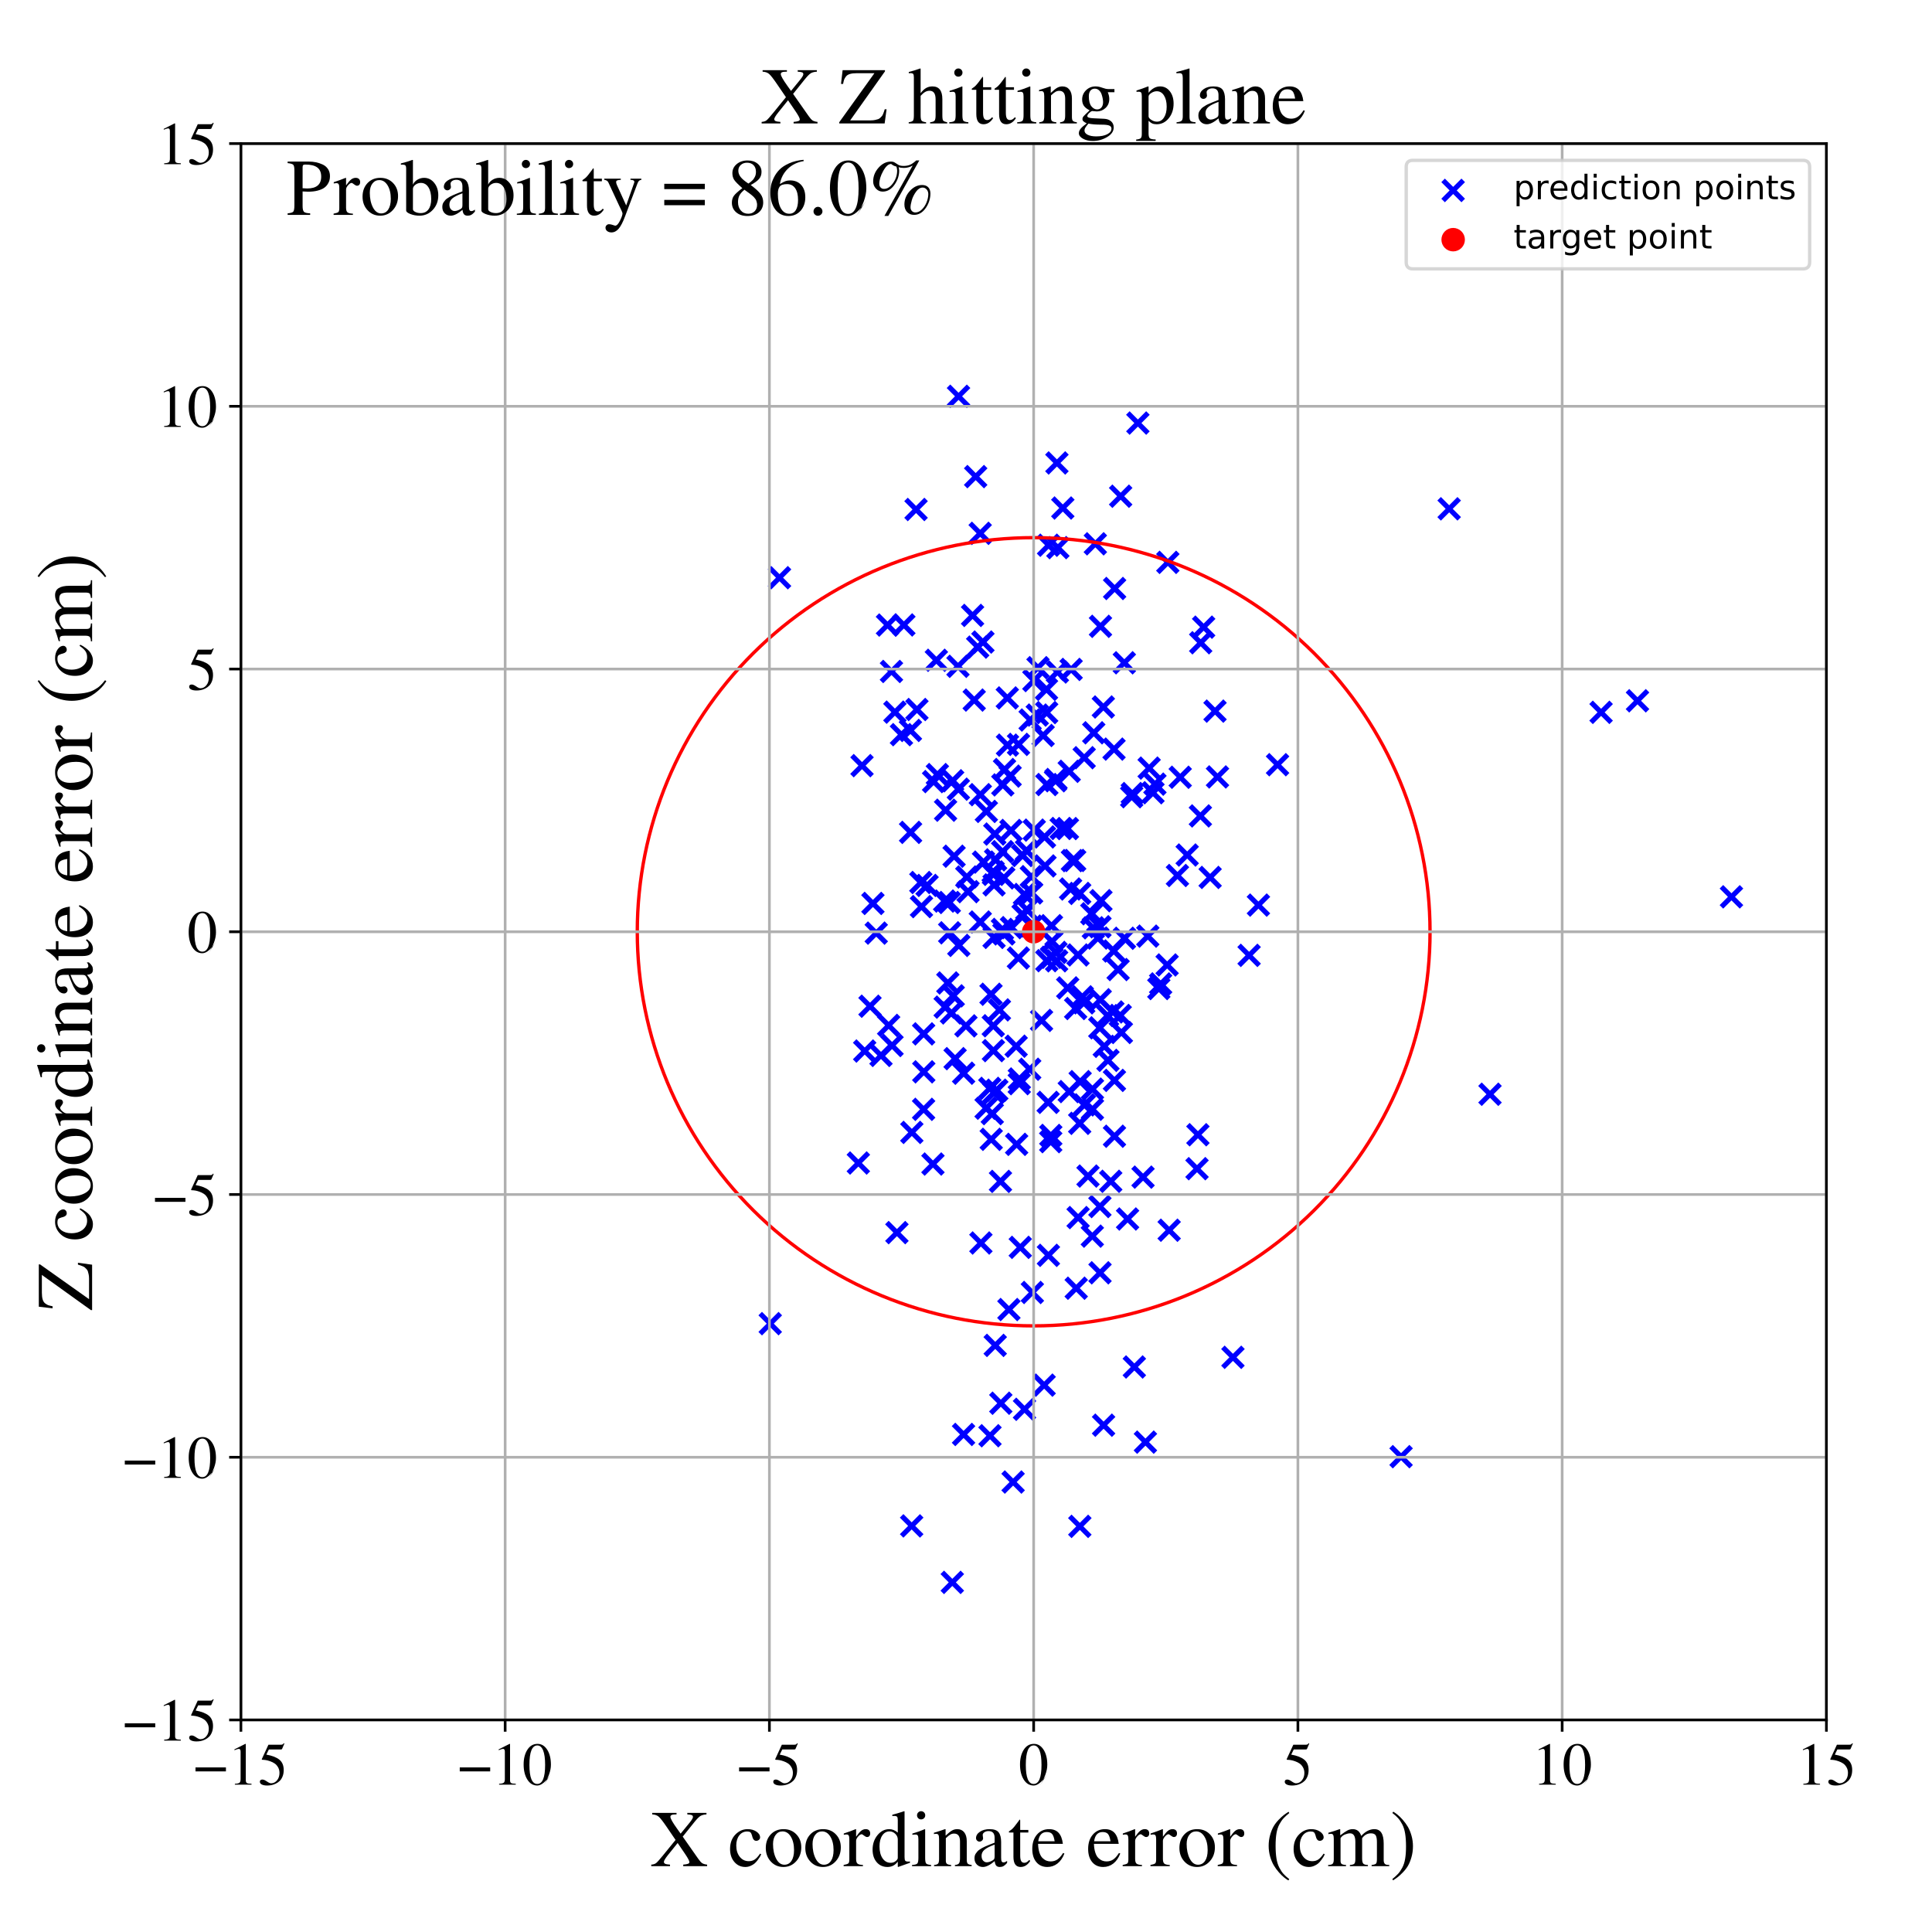 <?xml version="1.0" encoding="utf-8" standalone="no"?>
<!DOCTYPE svg PUBLIC "-//W3C//DTD SVG 1.1//EN"
  "http://www.w3.org/Graphics/SVG/1.1/DTD/svg11.dtd">
<!-- Created with matplotlib (https://matplotlib.org/) -->
<svg height="576pt" version="1.1" viewBox="0 0 576 576" width="576pt" xmlns="http://www.w3.org/2000/svg" xmlns:xlink="http://www.w3.org/1999/xlink">
 <defs>
  <style type="text/css">
*{stroke-linecap:butt;stroke-linejoin:round;}
  </style>
 </defs>
 <g id="figure_1">
  <g id="patch_1">
   <path d="M 0 576 
L 576 576 
L 576 0 
L 0 0 
z
" style="fill:#ffffff;"/>
  </g>
  <g id="axes_1">
   <g id="patch_2">
    <path d="M 71.822 512.784 
L 544.52 512.784 
L 544.52 42.802 
L 71.822 42.802 
z
" style="fill:#ffffff;"/>
   </g>
   <g id="PathCollection_1">
    <defs>
     <path d="M -3 3 
L 3 -3 
M -3 -3 
L 3 3 
" id="m5353b700c8" style="stroke:#0000ff;stroke-width:1.5;"/>
    </defs>
    <g clip-path="url(#pe48cbbd50a)">
     <use style="fill:#0000ff;stroke:#0000ff;stroke-width:1.5;" x="269.476" xlink:href="#m5353b700c8" y="186.319"/>
     <use style="fill:#0000ff;stroke:#0000ff;stroke-width:1.5;" x="267.406" xlink:href="#m5353b700c8" y="367.487"/>
     <use style="fill:#0000ff;stroke:#0000ff;stroke-width:1.5;" x="335.202" xlink:href="#m5353b700c8" y="197.598"/>
     <use style="fill:#0000ff;stroke:#0000ff;stroke-width:1.5;" x="375.178" xlink:href="#m5353b700c8" y="269.842"/>
     <use style="fill:#0000ff;stroke:#0000ff;stroke-width:1.5;" x="328.018" xlink:href="#m5353b700c8" y="298.062"/>
     <use style="fill:#0000ff;stroke:#0000ff;stroke-width:1.5;" x="282.586" xlink:href="#m5353b700c8" y="293.051"/>
     <use style="fill:#0000ff;stroke:#0000ff;stroke-width:1.5;" x="301.159" xlink:href="#m5353b700c8" y="231.391"/>
     <use style="fill:#0000ff;stroke:#0000ff;stroke-width:1.5;" x="318.785" xlink:href="#m5353b700c8" y="325.441"/>
     <use style="fill:#0000ff;stroke:#0000ff;stroke-width:1.5;" x="229.641" xlink:href="#m5353b700c8" y="394.626"/>
     <use style="fill:#0000ff;stroke:#0000ff;stroke-width:1.5;" x="265.95" xlink:href="#m5353b700c8" y="311.707"/>
     <use style="fill:#0000ff;stroke:#0000ff;stroke-width:1.5;" x="333.986" xlink:href="#m5353b700c8" y="302.741"/>
     <use style="fill:#0000ff;stroke:#0000ff;stroke-width:1.5;" x="278.145" xlink:href="#m5353b700c8" y="347.043"/>
     <use style="fill:#0000ff;stroke:#0000ff;stroke-width:1.5;" x="284.201" xlink:href="#m5353b700c8" y="296.897"/>
     <use style="fill:#0000ff;stroke:#0000ff;stroke-width:1.5;" x="318.776" xlink:href="#m5353b700c8" y="229.956"/>
     <use style="fill:#0000ff;stroke:#0000ff;stroke-width:1.5;" x="332.31" xlink:href="#m5353b700c8" y="175.449"/>
     <use style="fill:#0000ff;stroke:#0000ff;stroke-width:1.5;" x="360.787" xlink:href="#m5353b700c8" y="261.595"/>
     <use style="fill:#0000ff;stroke:#0000ff;stroke-width:1.5;" x="316.37" xlink:href="#m5353b700c8" y="247"/>
     <use style="fill:#0000ff;stroke:#0000ff;stroke-width:1.5;" x="296.093" xlink:href="#m5353b700c8" y="259.955"/>
     <use style="fill:#0000ff;stroke:#0000ff;stroke-width:1.5;" x="264.596" xlink:href="#m5353b700c8" y="186.351"/>
     <use style="fill:#0000ff;stroke:#0000ff;stroke-width:1.5;" x="362.241" xlink:href="#m5353b700c8" y="212.011"/>
     <use style="fill:#0000ff;stroke:#0000ff;stroke-width:1.5;" x="332.266" xlink:href="#m5353b700c8" y="338.754"/>
     <use style="fill:#0000ff;stroke:#0000ff;stroke-width:1.5;" x="296.365" xlink:href="#m5353b700c8" y="263.813"/>
     <use style="fill:#0000ff;stroke:#0000ff;stroke-width:1.5;" x="294.069" xlink:href="#m5353b700c8" y="241.912"/>
     <use style="fill:#0000ff;stroke:#0000ff;stroke-width:1.5;" x="295.457" xlink:href="#m5353b700c8" y="296.423"/>
     <use style="fill:#0000ff;stroke:#0000ff;stroke-width:1.5;" x="296.174" xlink:href="#m5353b700c8" y="313.23"/>
     <use style="fill:#0000ff;stroke:#0000ff;stroke-width:1.5;" x="283.018" xlink:href="#m5353b700c8" y="269.065"/>
     <use style="fill:#0000ff;stroke:#0000ff;stroke-width:1.5;" x="301.404" xlink:href="#m5353b700c8" y="247.585"/>
     <use style="fill:#0000ff;stroke:#0000ff;stroke-width:1.5;" x="347.963" xlink:href="#m5353b700c8" y="287.686"/>
     <use style="fill:#0000ff;stroke:#0000ff;stroke-width:1.5;" x="318.325" xlink:href="#m5353b700c8" y="294.52"/>
     <use style="fill:#0000ff;stroke:#0000ff;stroke-width:1.5;" x="275.36" xlink:href="#m5353b700c8" y="330.734"/>
     <use style="fill:#0000ff;stroke:#0000ff;stroke-width:1.5;" x="329.221" xlink:href="#m5353b700c8" y="311.951"/>
     <use style="fill:#0000ff;stroke:#0000ff;stroke-width:1.5;" x="303.882" xlink:href="#m5353b700c8" y="323.077"/>
     <use style="fill:#0000ff;stroke:#0000ff;stroke-width:1.5;" x="351.039" xlink:href="#m5353b700c8" y="261.016"/>
     <use style="fill:#0000ff;stroke:#0000ff;stroke-width:1.5;" x="311.998" xlink:href="#m5353b700c8" y="205.523"/>
     <use style="fill:#0000ff;stroke:#0000ff;stroke-width:1.5;" x="293.046" xlink:href="#m5353b700c8" y="191.415"/>
     <use style="fill:#0000ff;stroke:#0000ff;stroke-width:1.5;" x="295.838" xlink:href="#m5353b700c8" y="332.013"/>
     <use style="fill:#0000ff;stroke:#0000ff;stroke-width:1.5;" x="313.641" xlink:href="#m5353b700c8" y="280.694"/>
     <use style="fill:#0000ff;stroke:#0000ff;stroke-width:1.5;" x="339.246" xlink:href="#m5353b700c8" y="126.128"/>
     <use style="fill:#0000ff;stroke:#0000ff;stroke-width:1.5;" x="290.451" xlink:href="#m5353b700c8" y="208.716"/>
     <use style="fill:#0000ff;stroke:#0000ff;stroke-width:1.5;" x="293.989" xlink:href="#m5353b700c8" y="330.397"/>
     <use style="fill:#0000ff;stroke:#0000ff;stroke-width:1.5;" x="288.611" xlink:href="#m5353b700c8" y="265.836"/>
     <use style="fill:#0000ff;stroke:#0000ff;stroke-width:1.5;" x="257" xlink:href="#m5353b700c8" y="228.264"/>
     <use style="fill:#0000ff;stroke:#0000ff;stroke-width:1.5;" x="321.897" xlink:href="#m5353b700c8" y="334.909"/>
     <use style="fill:#0000ff;stroke:#0000ff;stroke-width:1.5;" x="292.257" xlink:href="#m5353b700c8" y="274.885"/>
     <use style="fill:#0000ff;stroke:#0000ff;stroke-width:1.5;" x="309.25" xlink:href="#m5353b700c8" y="213.184"/>
     <use style="fill:#0000ff;stroke:#0000ff;stroke-width:1.5;" x="271.805" xlink:href="#m5353b700c8" y="454.927"/>
     <use style="fill:#0000ff;stroke:#0000ff;stroke-width:1.5;" x="324.373" xlink:href="#m5353b700c8" y="350.627"/>
     <use style="fill:#0000ff;stroke:#0000ff;stroke-width:1.5;" x="325.506" xlink:href="#m5353b700c8" y="272.425"/>
     <use style="fill:#0000ff;stroke:#0000ff;stroke-width:1.5;" x="332.259" xlink:href="#m5353b700c8" y="322.103"/>
     <use style="fill:#0000ff;stroke:#0000ff;stroke-width:1.5;" x="287.976" xlink:href="#m5353b700c8" y="305.849"/>
     <use style="fill:#0000ff;stroke:#0000ff;stroke-width:1.5;" x="353.94" xlink:href="#m5353b700c8" y="254.911"/>
     <use style="fill:#0000ff;stroke:#0000ff;stroke-width:1.5;" x="311.405" xlink:href="#m5353b700c8" y="249.522"/>
     <use style="fill:#0000ff;stroke:#0000ff;stroke-width:1.5;" x="483.521" xlink:href="#m5353b700c8" y="26.952"/>
     <use style="fill:#0000ff;stroke:#0000ff;stroke-width:1.5;" x="299.486" xlink:href="#m5353b700c8" y="229.418"/>
     <use style="fill:#0000ff;stroke:#0000ff;stroke-width:1.5;" x="314.83" xlink:href="#m5353b700c8" y="283.952"/>
     <use style="fill:#0000ff;stroke:#0000ff;stroke-width:1.5;" x="348.571" xlink:href="#m5353b700c8" y="366.774"/>
     <use style="fill:#0000ff;stroke:#0000ff;stroke-width:1.5;" x="306.997" xlink:href="#m5353b700c8" y="318.781"/>
     <use style="fill:#0000ff;stroke:#0000ff;stroke-width:1.5;" x="274.725" xlink:href="#m5353b700c8" y="270.296"/>
     <use style="fill:#0000ff;stroke:#0000ff;stroke-width:1.5;" x="315.105" xlink:href="#m5353b700c8" y="138.024"/>
     <use style="fill:#0000ff;stroke:#0000ff;stroke-width:1.5;" x="488.198" xlink:href="#m5353b700c8" y="208.929"/>
     <use style="fill:#0000ff;stroke:#0000ff;stroke-width:1.5;" x="260.252" xlink:href="#m5353b700c8" y="269.346"/>
     <use style="fill:#0000ff;stroke:#0000ff;stroke-width:1.5;" x="292.444" xlink:href="#m5353b700c8" y="370.582"/>
     <use style="fill:#0000ff;stroke:#0000ff;stroke-width:1.5;" x="312.621" xlink:href="#m5353b700c8" y="162.549"/>
     <use style="fill:#0000ff;stroke:#0000ff;stroke-width:1.5;" x="284.752" xlink:href="#m5353b700c8" y="315.619"/>
     <use style="fill:#0000ff;stroke:#0000ff;stroke-width:1.5;" x="307.478" xlink:href="#m5353b700c8" y="261.36"/>
     <use style="fill:#0000ff;stroke:#0000ff;stroke-width:1.5;" x="268.757" xlink:href="#m5353b700c8" y="219.028"/>
     <use style="fill:#0000ff;stroke:#0000ff;stroke-width:1.5;" x="332.131" xlink:href="#m5353b700c8" y="223.336"/>
     <use style="fill:#0000ff;stroke:#0000ff;stroke-width:1.5;" x="325.961" xlink:href="#m5353b700c8" y="276.615"/>
     <use style="fill:#0000ff;stroke:#0000ff;stroke-width:1.5;" x="305.445" xlink:href="#m5353b700c8" y="420.162"/>
     <use style="fill:#0000ff;stroke:#0000ff;stroke-width:1.5;" x="299.263" xlink:href="#m5353b700c8" y="261.744"/>
     <use style="fill:#0000ff;stroke:#0000ff;stroke-width:1.5;" x="357.975" xlink:href="#m5353b700c8" y="191.627"/>
     <use style="fill:#0000ff;stroke:#0000ff;stroke-width:1.5;" x="624.582" xlink:href="#m5353b700c8" y="249.727"/>
     <use style="fill:#0000ff;stroke:#0000ff;stroke-width:1.5;" x="303.101" xlink:href="#m5353b700c8" y="341.17"/>
     <use style="fill:#0000ff;stroke:#0000ff;stroke-width:1.5;" x="300.315" xlink:href="#m5353b700c8" y="208.077"/>
     <use style="fill:#0000ff;stroke:#0000ff;stroke-width:1.5;" x="296.33" xlink:href="#m5353b700c8" y="325.755"/>
     <use style="fill:#0000ff;stroke:#0000ff;stroke-width:1.5;" x="283.917" xlink:href="#m5353b700c8" y="471.766"/>
     <use style="fill:#0000ff;stroke:#0000ff;stroke-width:1.5;" x="344.327" xlink:href="#m5353b700c8" y="233.779"/>
     <use style="fill:#0000ff;stroke:#0000ff;stroke-width:1.5;" x="432.052" xlink:href="#m5353b700c8" y="151.698"/>
     <use style="fill:#0000ff;stroke:#0000ff;stroke-width:1.5;" x="334.11" xlink:href="#m5353b700c8" y="147.941"/>
     <use style="fill:#0000ff;stroke:#0000ff;stroke-width:1.5;" x="279.467" xlink:href="#m5353b700c8" y="230.927"/>
     <use style="fill:#0000ff;stroke:#0000ff;stroke-width:1.5;" x="297.188" xlink:href="#m5353b700c8" y="325.022"/>
     <use style="fill:#0000ff;stroke:#0000ff;stroke-width:1.5;" x="257.799" xlink:href="#m5353b700c8" y="313.349"/>
     <use style="fill:#0000ff;stroke:#0000ff;stroke-width:1.5;" x="340.783" xlink:href="#m5353b700c8" y="350.946"/>
     <use style="fill:#0000ff;stroke:#0000ff;stroke-width:1.5;" x="302.045" xlink:href="#m5353b700c8" y="441.847"/>
     <use style="fill:#0000ff;stroke:#0000ff;stroke-width:1.5;" x="316.863" xlink:href="#m5353b700c8" y="151.46"/>
     <use style="fill:#0000ff;stroke:#0000ff;stroke-width:1.5;" x="372.404" xlink:href="#m5353b700c8" y="284.828"/>
     <use style="fill:#0000ff;stroke:#0000ff;stroke-width:1.5;" x="285.774" xlink:href="#m5353b700c8" y="118.158"/>
     <use style="fill:#0000ff;stroke:#0000ff;stroke-width:1.5;" x="276.392" xlink:href="#m5353b700c8" y="263.979"/>
     <use style="fill:#0000ff;stroke:#0000ff;stroke-width:1.5;" x="307.572" xlink:href="#m5353b700c8" y="266.215"/>
     <use style="fill:#0000ff;stroke:#0000ff;stroke-width:1.5;" x="516.214" xlink:href="#m5353b700c8" y="267.38"/>
     <use style="fill:#0000ff;stroke:#0000ff;stroke-width:1.5;" x="357.879" xlink:href="#m5353b700c8" y="243.255"/>
     <use style="fill:#0000ff;stroke:#0000ff;stroke-width:1.5;" x="275.416" xlink:href="#m5353b700c8" y="319.553"/>
     <use style="fill:#0000ff;stroke:#0000ff;stroke-width:1.5;" x="296.715" xlink:href="#m5353b700c8" y="401.108"/>
     <use style="fill:#0000ff;stroke:#0000ff;stroke-width:1.5;" x="313.261" xlink:href="#m5353b700c8" y="340.372"/>
     <use style="fill:#0000ff;stroke:#0000ff;stroke-width:1.5;" x="310.527" xlink:href="#m5353b700c8" y="304.227"/>
     <use style="fill:#0000ff;stroke:#0000ff;stroke-width:1.5;" x="303.62" xlink:href="#m5353b700c8" y="285.617"/>
     <use style="fill:#0000ff;stroke:#0000ff;stroke-width:1.5;" x="319.718" xlink:href="#m5353b700c8" y="256.583"/>
     <use style="fill:#0000ff;stroke:#0000ff;stroke-width:1.5;" x="338.187" xlink:href="#m5353b700c8" y="407.548"/>
     <use style="fill:#0000ff;stroke:#0000ff;stroke-width:1.5;" x="343.744" xlink:href="#m5353b700c8" y="236.345"/>
     <use style="fill:#0000ff;stroke:#0000ff;stroke-width:1.5;" x="309.465" xlink:href="#m5353b700c8" y="199.059"/>
     <use style="fill:#0000ff;stroke:#0000ff;stroke-width:1.5;" x="337.401" xlink:href="#m5353b700c8" y="237.535"/>
     <use style="fill:#0000ff;stroke:#0000ff;stroke-width:1.5;" x="320.695" xlink:href="#m5353b700c8" y="300.679"/>
     <use style="fill:#0000ff;stroke:#0000ff;stroke-width:1.5;" x="307.509" xlink:href="#m5353b700c8" y="276.101"/>
     <use style="fill:#0000ff;stroke:#0000ff;stroke-width:1.5;" x="281.915" xlink:href="#m5353b700c8" y="241.552"/>
     <use style="fill:#0000ff;stroke:#0000ff;stroke-width:1.5;" x="295.519" xlink:href="#m5353b700c8" y="339.674"/>
     <use style="fill:#0000ff;stroke:#0000ff;stroke-width:1.5;" x="305.021" xlink:href="#m5353b700c8" y="272.799"/>
     <use style="fill:#0000ff;stroke:#0000ff;stroke-width:1.5;" x="287.295" xlink:href="#m5353b700c8" y="319.963"/>
     <use style="fill:#0000ff;stroke:#0000ff;stroke-width:1.5;" x="292.267" xlink:href="#m5353b700c8" y="236.92"/>
     <use style="fill:#0000ff;stroke:#0000ff;stroke-width:1.5;" x="319.178" xlink:href="#m5353b700c8" y="265.043"/>
     <use style="fill:#0000ff;stroke:#0000ff;stroke-width:1.5;" x="281.787" xlink:href="#m5353b700c8" y="300.261"/>
     <use style="fill:#0000ff;stroke:#0000ff;stroke-width:1.5;" x="330.198" xlink:href="#m5353b700c8" y="302.802"/>
     <use style="fill:#0000ff;stroke:#0000ff;stroke-width:1.5;" x="331.154" xlink:href="#m5353b700c8" y="352.189"/>
     <use style="fill:#0000ff;stroke:#0000ff;stroke-width:1.5;" x="287.275" xlink:href="#m5353b700c8" y="427.661"/>
     <use style="fill:#0000ff;stroke:#0000ff;stroke-width:1.5;" x="284.447" xlink:href="#m5353b700c8" y="255.268"/>
     <use style="fill:#0000ff;stroke:#0000ff;stroke-width:1.5;" x="341.494" xlink:href="#m5353b700c8" y="429.95"/>
     <use style="fill:#0000ff;stroke:#0000ff;stroke-width:1.5;" x="311.002" xlink:href="#m5353b700c8" y="219.273"/>
     <use style="fill:#0000ff;stroke:#0000ff;stroke-width:1.5;" x="274.537" xlink:href="#m5353b700c8" y="263.107"/>
     <use style="fill:#0000ff;stroke:#0000ff;stroke-width:1.5;" x="291.48" xlink:href="#m5353b700c8" y="192.93"/>
     <use style="fill:#0000ff;stroke:#0000ff;stroke-width:1.5;" x="288.234" xlink:href="#m5353b700c8" y="261.457"/>
     <use style="fill:#0000ff;stroke:#0000ff;stroke-width:1.5;" x="342.205" xlink:href="#m5353b700c8" y="279.095"/>
     <use style="fill:#0000ff;stroke:#0000ff;stroke-width:1.5;" x="327.937" xlink:href="#m5353b700c8" y="276.307"/>
     <use style="fill:#0000ff;stroke:#0000ff;stroke-width:1.5;" x="321.9" xlink:href="#m5353b700c8" y="266.363"/>
     <use style="fill:#0000ff;stroke:#0000ff;stroke-width:1.5;" x="333.355" xlink:href="#m5353b700c8" y="289.055"/>
     <use style="fill:#0000ff;stroke:#0000ff;stroke-width:1.5;" x="307.781" xlink:href="#m5353b700c8" y="385.332"/>
     <use style="fill:#0000ff;stroke:#0000ff;stroke-width:1.5;" x="331.788" xlink:href="#m5353b700c8" y="301.703"/>
     <use style="fill:#0000ff;stroke:#0000ff;stroke-width:1.5;" x="306.111" xlink:href="#m5353b700c8" y="271.183"/>
     <use style="fill:#0000ff;stroke:#0000ff;stroke-width:1.5;" x="304.888" xlink:href="#m5353b700c8" y="255.054"/>
     <use style="fill:#0000ff;stroke:#0000ff;stroke-width:1.5;" x="417.718" xlink:href="#m5353b700c8" y="434.286"/>
     <use style="fill:#0000ff;stroke:#0000ff;stroke-width:1.5;" x="261.241" xlink:href="#m5353b700c8" y="278.194"/>
     <use style="fill:#0000ff;stroke:#0000ff;stroke-width:1.5;" x="278.343" xlink:href="#m5353b700c8" y="233.019"/>
     <use style="fill:#0000ff;stroke:#0000ff;stroke-width:1.5;" x="275.377" xlink:href="#m5353b700c8" y="308.233"/>
     <use style="fill:#0000ff;stroke:#0000ff;stroke-width:1.5;" x="315.248" xlink:href="#m5353b700c8" y="200.345"/>
     <use style="fill:#0000ff;stroke:#0000ff;stroke-width:1.5;" x="296.831" xlink:href="#m5353b700c8" y="256.357"/>
     <use style="fill:#0000ff;stroke:#0000ff;stroke-width:1.5;" x="313.487" xlink:href="#m5353b700c8" y="275.981"/>
     <use style="fill:#0000ff;stroke:#0000ff;stroke-width:1.5;" x="306.03" xlink:href="#m5353b700c8" y="253.579"/>
     <use style="fill:#0000ff;stroke:#0000ff;stroke-width:1.5;" x="328.946" xlink:href="#m5353b700c8" y="210.777"/>
     <use style="fill:#0000ff;stroke:#0000ff;stroke-width:1.5;" x="444.224" xlink:href="#m5353b700c8" y="326.234"/>
     <use style="fill:#0000ff;stroke:#0000ff;stroke-width:1.5;" x="283.136" xlink:href="#m5353b700c8" y="278.104"/>
     <use style="fill:#0000ff;stroke:#0000ff;stroke-width:1.5;" x="298.863" xlink:href="#m5353b700c8" y="277.087"/>
     <use style="fill:#0000ff;stroke:#0000ff;stroke-width:1.5;" x="335.242" xlink:href="#m5353b700c8" y="279.732"/>
     <use style="fill:#0000ff;stroke:#0000ff;stroke-width:1.5;" x="358.851" xlink:href="#m5353b700c8" y="186.98"/>
     <use style="fill:#0000ff;stroke:#0000ff;stroke-width:1.5;" x="295.153" xlink:href="#m5353b700c8" y="428.045"/>
     <use style="fill:#0000ff;stroke:#0000ff;stroke-width:1.5;" x="312.109" xlink:href="#m5353b700c8" y="233.9"/>
     <use style="fill:#0000ff;stroke:#0000ff;stroke-width:1.5;" x="281.627" xlink:href="#m5353b700c8" y="268.639"/>
     <use style="fill:#0000ff;stroke:#0000ff;stroke-width:1.5;" x="348.174" xlink:href="#m5353b700c8" y="167.661"/>
     <use style="fill:#0000ff;stroke:#0000ff;stroke-width:1.5;" x="300.793" xlink:href="#m5353b700c8" y="390.423"/>
     <use style="fill:#0000ff;stroke:#0000ff;stroke-width:1.5;" x="477.345" xlink:href="#m5353b700c8" y="212.375"/>
     <use style="fill:#0000ff;stroke:#0000ff;stroke-width:1.5;" x="297.964" xlink:href="#m5353b700c8" y="301.081"/>
     <use style="fill:#0000ff;stroke:#0000ff;stroke-width:1.5;" x="290.886" xlink:href="#m5353b700c8" y="142.092"/>
     <use style="fill:#0000ff;stroke:#0000ff;stroke-width:1.5;" x="346.035" xlink:href="#m5353b700c8" y="293.338"/>
     <use style="fill:#0000ff;stroke:#0000ff;stroke-width:1.5;" x="293.22" xlink:href="#m5353b700c8" y="257.021"/>
     <use style="fill:#0000ff;stroke:#0000ff;stroke-width:1.5;" x="296.591" xlink:href="#m5353b700c8" y="248.659"/>
     <use style="fill:#0000ff;stroke:#0000ff;stroke-width:1.5;" x="336.173" xlink:href="#m5353b700c8" y="363.427"/>
     <use style="fill:#0000ff;stroke:#0000ff;stroke-width:1.5;" x="326.563" xlink:href="#m5353b700c8" y="162.128"/>
     <use style="fill:#0000ff;stroke:#0000ff;stroke-width:1.5;" x="301.559" xlink:href="#m5353b700c8" y="276.562"/>
     <use style="fill:#0000ff;stroke:#0000ff;stroke-width:1.5;" x="304.184" xlink:href="#m5353b700c8" y="371.886"/>
     <use style="fill:#0000ff;stroke:#0000ff;stroke-width:1.5;" x="337.581" xlink:href="#m5353b700c8" y="236.588"/>
     <use style="fill:#0000ff;stroke:#0000ff;stroke-width:1.5;" x="321.936" xlink:href="#m5353b700c8" y="455.066"/>
     <use style="fill:#0000ff;stroke:#0000ff;stroke-width:1.5;" x="271.431" xlink:href="#m5353b700c8" y="217.772"/>
     <use style="fill:#0000ff;stroke:#0000ff;stroke-width:1.5;" x="299.294" xlink:href="#m5353b700c8" y="278.435"/>
     <use style="fill:#0000ff;stroke:#0000ff;stroke-width:1.5;" x="318.239" xlink:href="#m5353b700c8" y="247.027"/>
     <use style="fill:#0000ff;stroke:#0000ff;stroke-width:1.5;" x="296.179" xlink:href="#m5353b700c8" y="260.675"/>
     <use style="fill:#0000ff;stroke:#0000ff;stroke-width:1.5;" x="367.586" xlink:href="#m5353b700c8" y="404.667"/>
     <use style="fill:#0000ff;stroke:#0000ff;stroke-width:1.5;" x="305.424" xlink:href="#m5353b700c8" y="266.673"/>
     <use style="fill:#0000ff;stroke:#0000ff;stroke-width:1.5;" x="313.484" xlink:href="#m5353b700c8" y="285.4"/>
     <use style="fill:#0000ff;stroke:#0000ff;stroke-width:1.5;" x="285.723" xlink:href="#m5353b700c8" y="235.28"/>
     <use style="fill:#0000ff;stroke:#0000ff;stroke-width:1.5;" x="320.863" xlink:href="#m5353b700c8" y="384.063"/>
     <use style="fill:#0000ff;stroke:#0000ff;stroke-width:1.5;" x="325.658" xlink:href="#m5353b700c8" y="368.538"/>
     <use style="fill:#0000ff;stroke:#0000ff;stroke-width:1.5;" x="322.673" xlink:href="#m5353b700c8" y="297.195"/>
     <use style="fill:#0000ff;stroke:#0000ff;stroke-width:1.5;" x="300.37" xlink:href="#m5353b700c8" y="222.15"/>
     <use style="fill:#0000ff;stroke:#0000ff;stroke-width:1.5;" x="264.936" xlink:href="#m5353b700c8" y="305.705"/>
     <use style="fill:#0000ff;stroke:#0000ff;stroke-width:1.5;" x="351.87" xlink:href="#m5353b700c8" y="231.73"/>
     <use style="fill:#0000ff;stroke:#0000ff;stroke-width:1.5;" x="327.884" xlink:href="#m5353b700c8" y="306.431"/>
     <use style="fill:#0000ff;stroke:#0000ff;stroke-width:1.5;" x="289.96" xlink:href="#m5353b700c8" y="183.481"/>
     <use style="fill:#0000ff;stroke:#0000ff;stroke-width:1.5;" x="322.033" xlink:href="#m5353b700c8" y="322.474"/>
     <use style="fill:#0000ff;stroke:#0000ff;stroke-width:1.5;" x="265.783" xlink:href="#m5353b700c8" y="200.187"/>
     <use style="fill:#0000ff;stroke:#0000ff;stroke-width:1.5;" x="279.166" xlink:href="#m5353b700c8" y="196.854"/>
     <use style="fill:#0000ff;stroke:#0000ff;stroke-width:1.5;" x="284.02" xlink:href="#m5353b700c8" y="232.78"/>
     <use style="fill:#0000ff;stroke:#0000ff;stroke-width:1.5;" x="296.363" xlink:href="#m5353b700c8" y="279.478"/>
     <use style="fill:#0000ff;stroke:#0000ff;stroke-width:1.5;" x="302.952" xlink:href="#m5353b700c8" y="311.911"/>
     <use style="fill:#0000ff;stroke:#0000ff;stroke-width:1.5;" x="315.02" xlink:href="#m5353b700c8" y="286.448"/>
     <use style="fill:#0000ff;stroke:#0000ff;stroke-width:1.5;" x="323.293" xlink:href="#m5353b700c8" y="329.407"/>
     <use style="fill:#0000ff;stroke:#0000ff;stroke-width:1.5;" x="328.095" xlink:href="#m5353b700c8" y="186.733"/>
     <use style="fill:#0000ff;stroke:#0000ff;stroke-width:1.5;" x="292.232" xlink:href="#m5353b700c8" y="159.006"/>
     <use style="fill:#0000ff;stroke:#0000ff;stroke-width:1.5;" x="278.45" xlink:href="#m5353b700c8" y="517.316"/>
     <use style="fill:#0000ff;stroke:#0000ff;stroke-width:1.5;" x="296.134" xlink:href="#m5353b700c8" y="305.819"/>
     <use style="fill:#0000ff;stroke:#0000ff;stroke-width:1.5;" x="285.609" xlink:href="#m5353b700c8" y="198.65"/>
     <use style="fill:#0000ff;stroke:#0000ff;stroke-width:1.5;" x="271.48" xlink:href="#m5353b700c8" y="248.164"/>
     <use style="fill:#0000ff;stroke:#0000ff;stroke-width:1.5;" x="307.122" xlink:href="#m5353b700c8" y="214.669"/>
     <use style="fill:#0000ff;stroke:#0000ff;stroke-width:1.5;" x="356.874" xlink:href="#m5353b700c8" y="348.427"/>
     <use style="fill:#0000ff;stroke:#0000ff;stroke-width:1.5;" x="298.38" xlink:href="#m5353b700c8" y="418.35"/>
     <use style="fill:#0000ff;stroke:#0000ff;stroke-width:1.5;" x="328.237" xlink:href="#m5353b700c8" y="268.52"/>
     <use style="fill:#0000ff;stroke:#0000ff;stroke-width:1.5;" x="312.089" xlink:href="#m5353b700c8" y="286.411"/>
     <use style="fill:#0000ff;stroke:#0000ff;stroke-width:1.5;" x="273.109" xlink:href="#m5353b700c8" y="151.898"/>
     <use style="fill:#0000ff;stroke:#0000ff;stroke-width:1.5;" x="334.327" xlink:href="#m5353b700c8" y="307.823"/>
     <use style="fill:#0000ff;stroke:#0000ff;stroke-width:1.5;" x="329.02" xlink:href="#m5353b700c8" y="424.901"/>
     <use style="fill:#0000ff;stroke:#0000ff;stroke-width:1.5;" x="285.856" xlink:href="#m5353b700c8" y="281.861"/>
     <use style="fill:#0000ff;stroke:#0000ff;stroke-width:1.5;" x="308.236" xlink:href="#m5353b700c8" y="202.899"/>
     <use style="fill:#0000ff;stroke:#0000ff;stroke-width:1.5;" x="323.238" xlink:href="#m5353b700c8" y="225.9"/>
     <use style="fill:#0000ff;stroke:#0000ff;stroke-width:1.5;" x="273.37" xlink:href="#m5353b700c8" y="211.529"/>
     <use style="fill:#0000ff;stroke:#0000ff;stroke-width:1.5;" x="308.355" xlink:href="#m5353b700c8" y="247.492"/>
     <use style="fill:#0000ff;stroke:#0000ff;stroke-width:1.5;" x="327.3" xlink:href="#m5353b700c8" y="279.662"/>
     <use style="fill:#0000ff;stroke:#0000ff;stroke-width:1.5;" x="342.601" xlink:href="#m5353b700c8" y="229.002"/>
     <use style="fill:#0000ff;stroke:#0000ff;stroke-width:1.5;" x="345.488" xlink:href="#m5353b700c8" y="294.722"/>
     <use style="fill:#0000ff;stroke:#0000ff;stroke-width:1.5;" x="357.141" xlink:href="#m5353b700c8" y="338.305"/>
     <use style="fill:#0000ff;stroke:#0000ff;stroke-width:1.5;" x="320.407" xlink:href="#m5353b700c8" y="256.537"/>
     <use style="fill:#0000ff;stroke:#0000ff;stroke-width:1.5;" x="232.403" xlink:href="#m5353b700c8" y="172.236"/>
     <use style="fill:#0000ff;stroke:#0000ff;stroke-width:1.5;" x="323.1" xlink:href="#m5353b700c8" y="298.981"/>
     <use style="fill:#0000ff;stroke:#0000ff;stroke-width:1.5;" x="283.672" xlink:href="#m5353b700c8" y="301.994"/>
     <use style="fill:#0000ff;stroke:#0000ff;stroke-width:1.5;" x="332.055" xlink:href="#m5353b700c8" y="283.52"/>
     <use style="fill:#0000ff;stroke:#0000ff;stroke-width:1.5;" x="325.7" xlink:href="#m5353b700c8" y="330.71"/>
     <use style="fill:#0000ff;stroke:#0000ff;stroke-width:1.5;" x="271.853" xlink:href="#m5353b700c8" y="337.613"/>
     <use style="fill:#0000ff;stroke:#0000ff;stroke-width:1.5;" x="312.489" xlink:href="#m5353b700c8" y="328.655"/>
     <use style="fill:#0000ff;stroke:#0000ff;stroke-width:1.5;" x="303.897" xlink:href="#m5353b700c8" y="321.685"/>
     <use style="fill:#0000ff;stroke:#0000ff;stroke-width:1.5;" x="303.656" xlink:href="#m5353b700c8" y="221.928"/>
     <use style="fill:#0000ff;stroke:#0000ff;stroke-width:1.5;" x="327.923" xlink:href="#m5353b700c8" y="359.713"/>
     <use style="fill:#0000ff;stroke:#0000ff;stroke-width:1.5;" x="259.382" xlink:href="#m5353b700c8" y="299.989"/>
     <use style="fill:#0000ff;stroke:#0000ff;stroke-width:1.5;" x="380.885" xlink:href="#m5353b700c8" y="227.984"/>
     <use style="fill:#0000ff;stroke:#0000ff;stroke-width:1.5;" x="311.299" xlink:href="#m5353b700c8" y="412.961"/>
     <use style="fill:#0000ff;stroke:#0000ff;stroke-width:1.5;" x="298.914" xlink:href="#m5353b700c8" y="253.903"/>
     <use style="fill:#0000ff;stroke:#0000ff;stroke-width:1.5;" x="321.427" xlink:href="#m5353b700c8" y="363.002"/>
     <use style="fill:#0000ff;stroke:#0000ff;stroke-width:1.5;" x="326.09" xlink:href="#m5353b700c8" y="218.474"/>
     <use style="fill:#0000ff;stroke:#0000ff;stroke-width:1.5;" x="266.804" xlink:href="#m5353b700c8" y="212.314"/>
     <use style="fill:#0000ff;stroke:#0000ff;stroke-width:1.5;" x="314.697" xlink:href="#m5353b700c8" y="232.768"/>
     <use style="fill:#0000ff;stroke:#0000ff;stroke-width:1.5;" x="295.097" xlink:href="#m5353b700c8" y="324.479"/>
     <use style="fill:#0000ff;stroke:#0000ff;stroke-width:1.5;" x="321.391" xlink:href="#m5353b700c8" y="284.711"/>
     <use style="fill:#0000ff;stroke:#0000ff;stroke-width:1.5;" x="325.701" xlink:href="#m5353b700c8" y="324.704"/>
     <use style="fill:#0000ff;stroke:#0000ff;stroke-width:1.5;" x="262.654" xlink:href="#m5353b700c8" y="314.663"/>
     <use style="fill:#0000ff;stroke:#0000ff;stroke-width:1.5;" x="298.976" xlink:href="#m5353b700c8" y="234.004"/>
     <use style="fill:#0000ff;stroke:#0000ff;stroke-width:1.5;" x="312.57" xlink:href="#m5353b700c8" y="374.261"/>
     <use style="fill:#0000ff;stroke:#0000ff;stroke-width:1.5;" x="327.957" xlink:href="#m5353b700c8" y="379.467"/>
     <use style="fill:#0000ff;stroke:#0000ff;stroke-width:1.5;" x="255.906" xlink:href="#m5353b700c8" y="346.734"/>
     <use style="fill:#0000ff;stroke:#0000ff;stroke-width:1.5;" x="362.978" xlink:href="#m5353b700c8" y="231.631"/>
     <use style="fill:#0000ff;stroke:#0000ff;stroke-width:1.5;" x="312.051" xlink:href="#m5353b700c8" y="212.445"/>
     <use style="fill:#0000ff;stroke:#0000ff;stroke-width:1.5;" x="319.349" xlink:href="#m5353b700c8" y="199.579"/>
     <use style="fill:#0000ff;stroke:#0000ff;stroke-width:1.5;" x="311.551" xlink:href="#m5353b700c8" y="258.165"/>
     <use style="fill:#0000ff;stroke:#0000ff;stroke-width:1.5;" x="315.389" xlink:href="#m5353b700c8" y="163.273"/>
     <use style="fill:#0000ff;stroke:#0000ff;stroke-width:1.5;" x="314.821" xlink:href="#m5353b700c8" y="232.391"/>
     <use style="fill:#0000ff;stroke:#0000ff;stroke-width:1.5;" x="298.277" xlink:href="#m5353b700c8" y="352.218"/>
     <use style="fill:#0000ff;stroke:#0000ff;stroke-width:1.5;" x="330.324" xlink:href="#m5353b700c8" y="316.126"/>
     <use style="fill:#0000ff;stroke:#0000ff;stroke-width:1.5;" x="313.281" xlink:href="#m5353b700c8" y="338.512"/>
    </g>
   </g>
   <g id="PathCollection_2">
    <defs>
     <path d="M 0 3 
C 0.796 3 1.559 2.684 2.121 2.121 
C 2.684 1.559 3 0.796 3 0 
C 3 -0.796 2.684 -1.559 2.121 -2.121 
C 1.559 -2.684 0.796 -3 0 -3 
C -0.796 -3 -1.559 -2.684 -2.121 -2.121 
C -2.684 -1.559 -3 -0.796 -3 0 
C -3 0.796 -2.684 1.559 -2.121 2.121 
C -1.559 2.684 -0.796 3 0 3 
z
" id="m951215a5b0" style="stroke:#ff0000;"/>
    </defs>
    <g clip-path="url(#pe48cbbd50a)">
     <use style="fill:#ff0000;stroke:#ff0000;" x="308.171" xlink:href="#m951215a5b0" y="277.793"/>
    </g>
   </g>
   <g id="patch_3">
    <path clip-path="url(#pe48cbbd50a)" d="M 308.171 395.288 
C 339.511 395.288 369.572 382.908 391.733 360.875 
C 413.894 338.841 426.346 308.953 426.346 277.793 
C 426.346 246.633 413.894 216.745 391.733 194.711 
C 369.572 172.677 339.511 160.297 308.171 160.297 
C 276.831 160.297 246.77 172.677 224.609 194.711 
C 202.448 216.745 189.997 246.633 189.997 277.793 
C 189.997 308.953 202.448 338.841 224.609 360.875 
C 246.77 382.908 276.831 395.288 308.171 395.288 
z
" style="fill:none;stroke:#ff0000;stroke-linejoin:miter;"/>
   </g>
   <g id="matplotlib.axis_1">
    <g id="xtick_1">
     <g id="line2d_1">
      <path clip-path="url(#pe48cbbd50a)" d="M 71.822 512.784 
L 71.822 42.802 
" style="fill:none;stroke:#b0b0b0;stroke-linecap:square;stroke-width:0.8;"/>
     </g>
     <g id="line2d_2">
      <defs>
       <path d="M 0 0 
L 0 3.5 
" id="mf1fd2f33da" style="stroke:#000000;stroke-width:0.8;"/>
      </defs>
      <g>
       <use style="stroke:#000000;stroke-width:0.8;" x="71.822" xlink:href="#mf1fd2f33da" y="512.784"/>
      </g>
     </g>
     <g id="text_1">
      <!-- −15 -->
      <defs>
       <path d="M 3 22 
L 3 28.594 
L 53.406 28.594 
L 53.406 22 
z
" id="FreeSerif-8722"/>
       <path d="M 18.297 59.297 
Q 16.5 59.297 11.094 57.094 
L 11.094 58.5 
L 29.094 67.594 
L 29.906 67.406 
L 29.906 7.406 
Q 29.906 3.797 31.703 2.688 
Q 33.5 1.594 39.406 1.5 
L 39.406 0 
L 11.797 0 
L 11.797 1.5 
Q 17.406 1.703 19.344 3.141 
Q 21.297 4.594 21.297 9.297 
L 21.297 54.594 
Q 21.297 59.297 18.297 59.297 
z
" id="FreeSerif-49"/>
       <path d="M 35.703 19.406 
Q 35.703 24.703 33.344 28.797 
Q 31 32.906 27.641 35.156 
Q 24.297 37.406 20.141 38.844 
Q 16 40.297 12.953 40.75 
Q 9.906 41.203 7.594 41.203 
Q 6.406 41.203 6.406 42 
Q 6.406 42.297 6.5 42.5 
L 17.406 66.203 
L 38.297 66.203 
Q 39.906 66.203 40.844 66.703 
Q 41.797 67.203 42.906 68.797 
L 43.797 68.094 
L 40 59.203 
Q 39.594 58.297 37.703 58.297 
L 18.094 58.297 
L 13.906 49.797 
Q 28.5 47.203 35.594 41.344 
Q 42.703 35.5 42.703 24.203 
Q 42.703 18.297 40.844 13.688 
Q 39 9.094 36.141 6.297 
Q 33.297 3.5 29.547 1.703 
Q 25.797 -0.094 22.344 -0.75 
Q 18.906 -1.406 15.406 -1.406 
Q 9.797 -1.406 6.5 0.25 
Q 3.203 1.906 3.203 4.797 
Q 3.203 8.5 7.5 8.5 
Q 10.297 8.5 14.75 5.391 
Q 19.203 2.297 21.797 2.297 
Q 27.703 2.297 31.703 7.25 
Q 35.703 12.203 35.703 19.406 
z
" id="FreeSerif-53"/>
      </defs>
      <g transform="translate(57.746 532.077)scale(0.18 -0.18)">
       <use xlink:href="#FreeSerif-8722"/>
       <use x="56.4" xlink:href="#FreeSerif-49"/>
       <use x="106.4" xlink:href="#FreeSerif-53"/>
      </g>
     </g>
    </g>
    <g id="xtick_2">
     <g id="line2d_3">
      <path clip-path="url(#pe48cbbd50a)" d="M 150.605 512.784 
L 150.605 42.802 
" style="fill:none;stroke:#b0b0b0;stroke-linecap:square;stroke-width:0.8;"/>
     </g>
     <g id="line2d_4">
      <g>
       <use style="stroke:#000000;stroke-width:0.8;" x="150.605" xlink:href="#mf1fd2f33da" y="512.784"/>
      </g>
     </g>
     <g id="text_2">
      <!-- −10 -->
      <defs>
       <path d="M 47.594 17.797 
Q 35.203 -1.406 25 -1.406 
Q 14.797 -1.406 8.594 8.391 
Q 2.406 18.203 2.406 33.594 
Q 2.406 48.094 8.594 57.844 
Q 14.797 67.594 25.406 67.594 
Q 35.203 67.594 41.391 58 
Q 47.594 48.406 47.594 33 
Q 47.594 17.797 35.203 -1.406 
z
M 25.094 65 
Q 12 65 12 32.703 
Q 12 1.203 25 1.203 
Q 38 1.203 38 32.797 
Q 38 48.5 34.703 56.75 
Q 31.406 65 25.094 65 
z
" id="FreeSerif-48"/>
      </defs>
      <g transform="translate(136.529 532.077)scale(0.18 -0.18)">
       <use xlink:href="#FreeSerif-8722"/>
       <use x="56.4" xlink:href="#FreeSerif-49"/>
       <use x="106.4" xlink:href="#FreeSerif-48"/>
      </g>
     </g>
    </g>
    <g id="xtick_3">
     <g id="line2d_5">
      <path clip-path="url(#pe48cbbd50a)" d="M 229.388 512.784 
L 229.388 42.802 
" style="fill:none;stroke:#b0b0b0;stroke-linecap:square;stroke-width:0.8;"/>
     </g>
     <g id="line2d_6">
      <g>
       <use style="stroke:#000000;stroke-width:0.8;" x="229.388" xlink:href="#mf1fd2f33da" y="512.784"/>
      </g>
     </g>
     <g id="text_3">
      <!-- −5 -->
      <g transform="translate(219.812 532.077)scale(0.18 -0.18)">
       <use xlink:href="#FreeSerif-8722"/>
       <use x="56.4" xlink:href="#FreeSerif-53"/>
      </g>
     </g>
    </g>
    <g id="xtick_4">
     <g id="line2d_7">
      <path clip-path="url(#pe48cbbd50a)" d="M 308.171 512.784 
L 308.171 42.802 
" style="fill:none;stroke:#b0b0b0;stroke-linecap:square;stroke-width:0.8;"/>
     </g>
     <g id="line2d_8">
      <g>
       <use style="stroke:#000000;stroke-width:0.8;" x="308.171" xlink:href="#mf1fd2f33da" y="512.784"/>
      </g>
     </g>
     <g id="text_4">
      <!-- 0 -->
      <g transform="translate(303.671 532.077)scale(0.18 -0.18)">
       <use xlink:href="#FreeSerif-48"/>
      </g>
     </g>
    </g>
    <g id="xtick_5">
     <g id="line2d_9">
      <path clip-path="url(#pe48cbbd50a)" d="M 386.954 512.784 
L 386.954 42.802 
" style="fill:none;stroke:#b0b0b0;stroke-linecap:square;stroke-width:0.8;"/>
     </g>
     <g id="line2d_10">
      <g>
       <use style="stroke:#000000;stroke-width:0.8;" x="386.954" xlink:href="#mf1fd2f33da" y="512.784"/>
      </g>
     </g>
     <g id="text_5">
      <!-- 5 -->
      <g transform="translate(382.454 532.077)scale(0.18 -0.18)">
       <use xlink:href="#FreeSerif-53"/>
      </g>
     </g>
    </g>
    <g id="xtick_6">
     <g id="line2d_11">
      <path clip-path="url(#pe48cbbd50a)" d="M 465.737 512.784 
L 465.737 42.802 
" style="fill:none;stroke:#b0b0b0;stroke-linecap:square;stroke-width:0.8;"/>
     </g>
     <g id="line2d_12">
      <g>
       <use style="stroke:#000000;stroke-width:0.8;" x="465.737" xlink:href="#mf1fd2f33da" y="512.784"/>
      </g>
     </g>
     <g id="text_6">
      <!-- 10 -->
      <g transform="translate(456.737 532.077)scale(0.18 -0.18)">
       <use xlink:href="#FreeSerif-49"/>
       <use x="50" xlink:href="#FreeSerif-48"/>
      </g>
     </g>
    </g>
    <g id="xtick_7">
     <g id="line2d_13">
      <path clip-path="url(#pe48cbbd50a)" d="M 544.52 512.784 
L 544.52 42.802 
" style="fill:none;stroke:#b0b0b0;stroke-linecap:square;stroke-width:0.8;"/>
     </g>
     <g id="line2d_14">
      <g>
       <use style="stroke:#000000;stroke-width:0.8;" x="544.52" xlink:href="#mf1fd2f33da" y="512.784"/>
      </g>
     </g>
     <g id="text_7">
      <!-- 15 -->
      <g transform="translate(535.52 532.077)scale(0.18 -0.18)">
       <use xlink:href="#FreeSerif-49"/>
       <use x="50" xlink:href="#FreeSerif-53"/>
      </g>
     </g>
    </g>
    <g id="text_8">
     <!-- X coordinate error (cm) -->
     <defs>
      <path d="M 69.594 66.203 
L 69.594 64.297 
Q 64.703 64 62.047 62.344 
Q 59.406 60.703 54.703 54.906 
L 40.094 36.703 
L 59.297 9.297 
Q 62.297 5 64.297 3.703 
Q 66.297 2.406 70.406 1.906 
L 70.406 0 
L 40.703 0 
L 40.703 1.906 
Q 44.797 2.297 46.594 2.938 
Q 48.406 3.594 48.406 5 
Q 48.406 7.203 43.297 14.797 
L 33.797 28.797 
L 21.906 14 
Q 16.703 7.5 16.703 5.406 
Q 16.703 3.703 18.297 2.953 
Q 19.906 2.203 24.297 1.906 
L 24.297 0 
L 1 0 
L 1 1.906 
Q 4.906 2.203 7 3.797 
Q 9.094 5.406 15.5 13.297 
L 31.203 32.594 
L 20.297 48.594 
Q 13.297 58.906 10.25 61.5 
Q 7.203 64.094 2.203 64.297 
L 2.203 66.203 
L 32.406 66.203 
L 32.406 64.297 
L 29.594 64.203 
Q 24.797 64.094 24.797 61.297 
Q 24.797 58.094 33.297 46.297 
L 37.5 40.406 
L 48.797 54.203 
Q 52.797 59.203 52.797 61.094 
Q 52.797 62.797 51.344 63.438 
Q 49.906 64.094 45.797 64.297 
L 45.797 66.203 
z
" id="FreeSerif-88"/>
      <path id="FreeSerif-32"/>
      <path d="M 2.5 21.297 
Q 2.5 32.406 9.047 39.203 
Q 15.594 46 24.406 46 
Q 30.703 46 35.25 42.953 
Q 39.797 39.906 39.797 35.703 
Q 39.797 34 38.391 32.75 
Q 37 31.5 35 31.5 
Q 31.594 31.5 30.297 36.094 
L 29.703 38.297 
Q 28.906 41.094 27.703 42.094 
Q 26.5 43.094 23.797 43.094 
Q 17.703 43.094 13.953 38.25 
Q 10.203 33.406 10.203 25.703 
Q 10.203 17.094 14.547 11.641 
Q 18.906 6.203 25.703 6.203 
Q 30 6.203 33.094 8.25 
Q 36.203 10.297 39.797 15.594 
L 41.203 14.703 
Q 40.203 12.703 39.453 11.391 
Q 38.703 10.094 36.75 7.5 
Q 34.797 4.906 32.891 3.297 
Q 31 1.703 27.891 0.344 
Q 24.797 -1 21.5 -1 
Q 13.203 -1 7.844 5.25 
Q 2.5 11.5 2.5 21.297 
z
" id="FreeSerif-99"/>
      <path d="M 24.594 46 
Q 34.203 46 40.391 39.594 
Q 46.594 33.203 46.594 23.406 
Q 46.594 13 40.188 6 
Q 33.797 -1 24.391 -1 
Q 15 -1 8.75 5.75 
Q 2.5 12.5 2.5 22.594 
Q 2.5 32.906 8.641 39.453 
Q 14.797 46 24.594 46 
z
M 11.5 27.5 
Q 11.5 16.797 15.391 9.297 
Q 19.297 1.797 25.594 1.797 
Q 31.203 1.797 34.391 6.594 
Q 37.594 11.406 37.594 19.906 
Q 37.594 30.203 33.594 36.703 
Q 29.594 43.203 23.297 43.203 
Q 18 43.203 14.75 38.891 
Q 11.5 34.594 11.5 27.5 
z
" id="FreeSerif-111"/>
      <path d="M 30.094 36.203 
Q 28.594 36.203 26.391 37.953 
Q 24.203 39.703 23.5 39.703 
Q 21.5 39.703 19 36.797 
Q 16.5 33.906 16.5 31.5 
L 16.5 9 
Q 16.5 4.703 18.203 3.203 
Q 19.906 1.703 25 1.5 
L 25 0 
L 1 0 
L 1 1.5 
Q 5.797 2.406 6.938 3.5 
Q 8.094 4.594 8.094 8.406 
L 8.094 33.406 
Q 8.094 36.703 7.344 38.047 
Q 6.594 39.406 4.703 39.406 
Q 3.094 39.406 1.203 39 
L 1.203 40.594 
Q 9.203 43.203 16 46 
L 16.5 45.797 
L 16.5 36.594 
Q 20.203 41.906 22.797 43.953 
Q 25.406 46 28.5 46 
Q 31.094 46 32.547 44.594 
Q 34 43.203 34 40.703 
Q 34 38.594 32.953 37.391 
Q 31.906 36.203 30.094 36.203 
z
" id="FreeSerif-114"/>
      <path d="M 34.203 -1 
L 33.797 -0.703 
L 33.797 5.703 
Q 29 -1 21 -1 
Q 12.703 -1 7.594 4.953 
Q 2.5 10.906 2.5 20.5 
Q 2.5 31.094 8.594 38.547 
Q 14.703 46 23.297 46 
Q 28.703 46 33.797 41.703 
L 33.797 57.297 
Q 33.797 60.406 32.891 61.406 
Q 32 62.406 29.203 62.406 
Q 27.797 62.406 27 62.297 
L 27 63.906 
Q 36.094 66.297 41.703 68.297 
L 42.203 68.094 
L 42.203 11.406 
Q 42.203 7.906 43.047 6.797 
Q 43.906 5.703 46.594 5.703 
Q 47.094 5.703 48.906 5.797 
L 48.906 4.203 
z
M 24.906 4.203 
Q 28.703 4.203 31.25 6.344 
Q 33.797 8.5 33.797 10.203 
L 33.797 33.203 
Q 33.797 37.203 30.688 40.203 
Q 27.594 43.203 23.594 43.203 
Q 17.906 43.203 14.5 38.094 
Q 11.094 33 11.094 24.5 
Q 11.094 15.297 14.891 9.75 
Q 18.703 4.203 24.906 4.203 
z
" id="FreeSerif-100"/>
      <path d="M 6.203 39.297 
Q 4 39.297 2 39 
L 2 40.5 
Q 9 42.5 17.5 46 
L 17.906 45.703 
L 17.906 10.203 
Q 17.906 4.797 19.156 3.344 
Q 20.406 1.906 25.297 1.5 
L 25.297 0 
L 1.594 0 
L 1.594 1.5 
Q 6.797 1.797 8.141 3.297 
Q 9.5 4.797 9.5 10.203 
L 9.5 33.406 
Q 9.5 36.703 8.75 38 
Q 8 39.297 6.203 39.297 
z
M 12.797 68.297 
Q 15 68.297 16.5 66.797 
Q 18 65.297 18 63.203 
Q 18 61 16.5 59.547 
Q 15 58.094 12.797 58.094 
Q 10.703 58.094 9.25 59.594 
Q 7.797 61.094 7.797 63.188 
Q 7.797 65.297 9.297 66.797 
Q 10.797 68.297 12.797 68.297 
z
" id="FreeSerif-105"/>
      <path d="M 1 39.797 
L 1 41.5 
Q 8.406 43.703 14.797 46 
L 15.5 45.797 
L 15.5 37.906 
Q 20.594 42.703 23.547 44.344 
Q 26.5 46 30 46 
Q 35.5 46 38.641 42.047 
Q 41.797 38.094 41.797 31 
L 41.797 8.094 
Q 41.797 4.406 43 3.156 
Q 44.203 1.906 47.906 1.5 
L 47.906 0 
L 27.094 0 
L 27.094 1.5 
Q 30.906 1.797 32.156 3.5 
Q 33.406 5.203 33.406 9.906 
L 33.406 30.797 
Q 33.406 40.5 26.094 40.5 
Q 23.594 40.5 21.5 39.344 
Q 19.406 38.203 15.797 34.797 
L 15.797 6.703 
Q 15.797 4 17.188 2.891 
Q 18.594 1.797 22.406 1.5 
L 22.406 0 
L 1.203 0 
L 1.203 1.5 
Q 5 1.797 6.203 3.25 
Q 7.406 4.703 7.406 9 
L 7.406 33.797 
Q 7.406 37.5 6.594 38.844 
Q 5.797 40.203 3.703 40.203 
Q 1.797 40.203 1 39.797 
z
" id="FreeSerif-110"/>
      <path d="M 2.5 9.703 
Q 2.5 11.5 2.891 13.047 
Q 3.297 14.594 4.297 15.938 
Q 5.297 17.297 6.188 18.391 
Q 7.094 19.5 8.891 20.641 
Q 10.703 21.797 11.891 22.547 
Q 13.094 23.297 15.547 24.344 
Q 18 25.406 19.297 25.953 
Q 20.594 26.5 23.391 27.594 
Q 26.203 28.703 27.5 29.203 
L 27.5 35.297 
Q 27.5 43.594 19.906 43.594 
Q 16.906 43.594 14.797 42.141 
Q 12.703 40.703 12.703 38.703 
Q 12.703 37.906 12.953 36.5 
Q 13.203 35.094 13.203 34.703 
Q 13.203 33 11.844 31.75 
Q 10.5 30.5 8.703 30.5 
Q 7 30.5 5.703 31.797 
Q 4.406 33.094 4.406 34.797 
Q 4.406 39.5 9.25 42.75 
Q 14.094 46 21.203 46 
Q 29.406 46 32.5 42.047 
Q 35.594 38.094 35.594 30 
L 35.594 10.5 
Q 35.594 7.203 36.25 5.953 
Q 36.906 4.703 38.594 4.703 
Q 40.703 4.703 43 6.594 
L 43 4 
Q 40.406 1.094 38.453 0.047 
Q 36.5 -1 34 -1 
Q 30.906 -1 29.453 0.703 
Q 28 2.406 27.594 6.297 
Q 19 -1 13 -1 
Q 8.406 -1 5.453 2 
Q 2.5 5 2.5 9.703 
z
M 27.5 12.297 
L 27.5 26.797 
Q 18.5 23.5 14.891 20.391 
Q 11.297 17.297 11.297 12.906 
Q 11.297 8.797 13.297 6.797 
Q 15.297 4.797 17.594 4.797 
Q 21 4.797 24.906 7.094 
Q 26.5 8 27 9 
Q 27.5 10 27.5 12.297 
z
" id="FreeSerif-97"/>
      <path d="M 25.906 45 
L 25.906 41.797 
L 15.797 41.797 
L 15.797 13.203 
Q 15.797 8.5 17 6.344 
Q 18.203 4.203 21 4.203 
Q 24.094 4.203 27 7.703 
L 28.297 6.594 
Q 23.5 -1 16.297 -1 
Q 7.406 -1 7.406 11.703 
L 7.406 41.797 
L 2.094 41.797 
Q 1.703 42.094 1.703 42.5 
Q 1.703 43 2 43.297 
Q 2.297 43.594 3.141 44.141 
Q 4 44.703 5.203 45.641 
Q 6.406 46.594 8.5 49.094 
Q 10.594 51.594 13.094 55.094 
Q 14.703 57.406 15.094 57.906 
Q 15.797 57.906 15.797 56.594 
L 15.797 45 
z
" id="FreeSerif-116"/>
      <path d="M 9.703 27.703 
Q 9.906 21.406 11.406 16.844 
Q 12.906 12.297 15.297 10.047 
Q 17.703 7.797 20.141 6.844 
Q 22.594 5.906 25.297 5.906 
Q 30.094 5.906 33.641 8.297 
Q 37.203 10.703 40.797 16.406 
L 42.406 15.703 
Q 39.297 7.594 33.797 3.297 
Q 28.297 -1 21.203 -1 
Q 12.594 -1 7.547 5.047 
Q 2.5 11.094 2.5 21.406 
Q 2.5 32.5 8.344 39.25 
Q 14.203 46 23.406 46 
Q 31 46 35.203 41.453 
Q 39.406 36.906 40.5 27.703 
z
M 9.906 30.906 
L 30.297 30.906 
Q 29.297 37.406 27.188 39.906 
Q 25.094 42.406 20.5 42.406 
Q 11.5 42.406 9.906 30.906 
z
" id="FreeSerif-101"/>
      <path d="M 29.203 -17.703 
Q 26.594 -16.094 23.797 -13.844 
Q 21 -11.594 17.453 -7.594 
Q 13.906 -3.594 11.203 0.953 
Q 8.5 5.5 6.641 11.891 
Q 4.797 18.297 4.797 25.203 
Q 4.797 32.406 6.641 38.844 
Q 8.5 45.297 11 49.547 
Q 13.5 53.797 17.344 57.75 
Q 21.203 61.703 23.703 63.594 
Q 26.203 65.5 29.5 67.594 
L 30.406 66 
Q 26 62.406 23.297 59.5 
Q 20.594 56.594 18.094 51.938 
Q 15.594 47.297 14.5 40.844 
Q 13.406 34.406 13.406 25.5 
Q 13.406 16.203 14.5 9.5 
Q 15.594 2.797 18.094 -1.953 
Q 20.594 -6.703 23.297 -9.703 
Q 26 -12.703 30.406 -16.094 
z
" id="FreeSerif-40"/>
      <path d="M 1.297 39.797 
L 1.297 41.5 
Q 8.5 43.5 15.297 46 
L 16 45.797 
L 16 38.297 
Q 22.203 43 25.203 44.5 
Q 28.203 46 31.5 46 
Q 39.406 46 42.094 37.594 
Q 49.906 46 58.406 46 
Q 70 46 70 28.203 
L 70 7.594 
Q 70 2 74.297 1.703 
L 76.906 1.5 
L 76.906 0 
L 55 0 
L 55 1.5 
Q 59.406 2 60.5 3.203 
Q 61.594 4.406 61.594 8.703 
L 61.594 29.797 
Q 61.594 36 60 38.391 
Q 58.406 40.797 54.094 40.797 
Q 47.5 40.797 43.203 34.703 
L 43.203 9.5 
Q 43.203 4.797 44.641 3.188 
Q 46.094 1.594 50.406 1.5 
L 50.406 0 
L 28 0 
L 28 1.5 
Q 32.297 1.797 33.547 3.094 
Q 34.797 4.406 34.797 8.594 
L 34.797 30.297 
Q 34.797 40.797 28.203 40.797 
Q 25.406 40.797 21.953 39.391 
Q 18.5 38 16.406 34.906 
L 16.406 6.703 
Q 16.406 3.797 17.797 2.75 
Q 19.203 1.703 23.203 1.5 
L 23.203 0 
L 1 0 
L 1 1.5 
Q 5.203 1.594 6.594 3 
Q 8 4.406 8 8.5 
L 8 33.797 
Q 8 37.406 7.25 38.797 
Q 6.5 40.203 4.5 40.203 
Q 3 40.203 1.297 39.797 
z
" id="FreeSerif-109"/>
      <path d="M 4.047 67.703 
Q 6.656 66.094 9.453 63.844 
Q 12.25 61.594 15.797 57.594 
Q 19.344 53.594 22.047 49.047 
Q 24.75 44.5 26.594 38.094 
Q 28.453 31.703 28.453 24.797 
Q 28.453 17.594 26.594 11.141 
Q 24.75 4.703 22.25 0.453 
Q 19.75 -3.797 15.891 -7.75 
Q 12.047 -11.703 9.547 -13.594 
Q 7.047 -15.5 3.75 -17.594 
L 2.844 -16 
Q 7.25 -12.406 9.953 -9.5 
Q 12.656 -6.594 15.156 -1.938 
Q 17.656 2.703 18.75 9.141 
Q 19.844 15.594 19.844 24.5 
Q 19.844 33.797 18.75 40.5 
Q 17.656 47.203 15.156 51.953 
Q 12.656 56.703 9.953 59.703 
Q 7.25 62.703 2.844 66.094 
z
" id="FreeSerif-41"/>
     </defs>
     <g transform="translate(193.922 556.375)scale(0.24 -0.24)">
      <use xlink:href="#FreeSerif-88"/>
      <use x="71.4" xlink:href="#FreeSerif-32"/>
      <use x="96.4" xlink:href="#FreeSerif-99"/>
      <use x="140.784" xlink:href="#FreeSerif-111"/>
      <use x="189.884" xlink:href="#FreeSerif-111"/>
      <use x="238.969" xlink:href="#FreeSerif-114"/>
      <use x="273.453" xlink:href="#FreeSerif-100"/>
      <use x="323.353" xlink:href="#FreeSerif-105"/>
      <use x="351.137" xlink:href="#FreeSerif-110"/>
      <use x="400.037" xlink:href="#FreeSerif-97"/>
      <use x="443.522" xlink:href="#FreeSerif-116"/>
      <use x="471.822" xlink:href="#FreeSerif-101"/>
      <use x="516.222" xlink:href="#FreeSerif-32"/>
      <use x="541.222" xlink:href="#FreeSerif-101"/>
      <use x="585.606" xlink:href="#FreeSerif-114"/>
      <use x="620.106" xlink:href="#FreeSerif-114"/>
      <use x="654.59" xlink:href="#FreeSerif-111"/>
      <use x="703.675" xlink:href="#FreeSerif-114"/>
      <use x="738.175" xlink:href="#FreeSerif-32"/>
      <use x="763.175" xlink:href="#FreeSerif-40"/>
      <use x="796.475" xlink:href="#FreeSerif-99"/>
      <use x="840.859" xlink:href="#FreeSerif-109"/>
      <use x="918.759" xlink:href="#FreeSerif-41"/>
     </g>
    </g>
   </g>
   <g id="matplotlib.axis_2">
    <g id="ytick_1">
     <g id="line2d_15">
      <path clip-path="url(#pe48cbbd50a)" d="M 71.822 512.784 
L 544.52 512.784 
" style="fill:none;stroke:#b0b0b0;stroke-linecap:square;stroke-width:0.8;"/>
     </g>
     <g id="line2d_16">
      <defs>
       <path d="M 0 0 
L -3.5 0 
" id="m5e5ddd8fc5" style="stroke:#000000;stroke-width:0.8;"/>
      </defs>
      <g>
       <use style="stroke:#000000;stroke-width:0.8;" x="71.822" xlink:href="#m5e5ddd8fc5" y="512.784"/>
      </g>
     </g>
     <g id="text_9">
      <!-- −15 -->
      <g transform="translate(36.669 518.931)scale(0.18 -0.18)">
       <use xlink:href="#FreeSerif-8722"/>
       <use x="56.4" xlink:href="#FreeSerif-49"/>
       <use x="106.4" xlink:href="#FreeSerif-53"/>
      </g>
     </g>
    </g>
    <g id="ytick_2">
     <g id="line2d_17">
      <path clip-path="url(#pe48cbbd50a)" d="M 71.822 434.454 
L 544.52 434.454 
" style="fill:none;stroke:#b0b0b0;stroke-linecap:square;stroke-width:0.8;"/>
     </g>
     <g id="line2d_18">
      <g>
       <use style="stroke:#000000;stroke-width:0.8;" x="71.822" xlink:href="#m5e5ddd8fc5" y="434.454"/>
      </g>
     </g>
     <g id="text_10">
      <!-- −10 -->
      <g transform="translate(36.669 440.6)scale(0.18 -0.18)">
       <use xlink:href="#FreeSerif-8722"/>
       <use x="56.4" xlink:href="#FreeSerif-49"/>
       <use x="106.4" xlink:href="#FreeSerif-48"/>
      </g>
     </g>
    </g>
    <g id="ytick_3">
     <g id="line2d_19">
      <path clip-path="url(#pe48cbbd50a)" d="M 71.822 356.123 
L 544.52 356.123 
" style="fill:none;stroke:#b0b0b0;stroke-linecap:square;stroke-width:0.8;"/>
     </g>
     <g id="line2d_20">
      <g>
       <use style="stroke:#000000;stroke-width:0.8;" x="71.822" xlink:href="#m5e5ddd8fc5" y="356.123"/>
      </g>
     </g>
     <g id="text_11">
      <!-- −5 -->
      <g transform="translate(45.669 362.27)scale(0.18 -0.18)">
       <use xlink:href="#FreeSerif-8722"/>
       <use x="56.4" xlink:href="#FreeSerif-53"/>
      </g>
     </g>
    </g>
    <g id="ytick_4">
     <g id="line2d_21">
      <path clip-path="url(#pe48cbbd50a)" d="M 71.822 277.793 
L 544.52 277.793 
" style="fill:none;stroke:#b0b0b0;stroke-linecap:square;stroke-width:0.8;"/>
     </g>
     <g id="line2d_22">
      <g>
       <use style="stroke:#000000;stroke-width:0.8;" x="71.822" xlink:href="#m5e5ddd8fc5" y="277.793"/>
      </g>
     </g>
     <g id="text_12">
      <!-- 0 -->
      <g transform="translate(55.822 283.94)scale(0.18 -0.18)">
       <use xlink:href="#FreeSerif-48"/>
      </g>
     </g>
    </g>
    <g id="ytick_5">
     <g id="line2d_23">
      <path clip-path="url(#pe48cbbd50a)" d="M 71.822 199.462 
L 544.52 199.462 
" style="fill:none;stroke:#b0b0b0;stroke-linecap:square;stroke-width:0.8;"/>
     </g>
     <g id="line2d_24">
      <g>
       <use style="stroke:#000000;stroke-width:0.8;" x="71.822" xlink:href="#m5e5ddd8fc5" y="199.462"/>
      </g>
     </g>
     <g id="text_13">
      <!-- 5 -->
      <g transform="translate(55.822 205.609)scale(0.18 -0.18)">
       <use xlink:href="#FreeSerif-53"/>
      </g>
     </g>
    </g>
    <g id="ytick_6">
     <g id="line2d_25">
      <path clip-path="url(#pe48cbbd50a)" d="M 71.822 121.132 
L 544.52 121.132 
" style="fill:none;stroke:#b0b0b0;stroke-linecap:square;stroke-width:0.8;"/>
     </g>
     <g id="line2d_26">
      <g>
       <use style="stroke:#000000;stroke-width:0.8;" x="71.822" xlink:href="#m5e5ddd8fc5" y="121.132"/>
      </g>
     </g>
     <g id="text_14">
      <!-- 10 -->
      <g transform="translate(46.822 127.279)scale(0.18 -0.18)">
       <use xlink:href="#FreeSerif-49"/>
       <use x="50" xlink:href="#FreeSerif-48"/>
      </g>
     </g>
    </g>
    <g id="ytick_7">
     <g id="line2d_27">
      <path clip-path="url(#pe48cbbd50a)" d="M 71.822 42.802 
L 544.52 42.802 
" style="fill:none;stroke:#b0b0b0;stroke-linecap:square;stroke-width:0.8;"/>
     </g>
     <g id="line2d_28">
      <g>
       <use style="stroke:#000000;stroke-width:0.8;" x="71.822" xlink:href="#m5e5ddd8fc5" y="42.802"/>
      </g>
     </g>
     <g id="text_15">
      <!-- 15 -->
      <g transform="translate(46.822 48.948)scale(0.18 -0.18)">
       <use xlink:href="#FreeSerif-49"/>
       <use x="50" xlink:href="#FreeSerif-53"/>
      </g>
     </g>
    </g>
    <g id="text_16">
     <!-- Z coordinate error (cm) -->
     <defs>
      <path d="M 40.297 3.797 
Q 43.094 3.797 45.391 4.297 
Q 47.703 4.797 49.25 5.297 
Q 50.797 5.797 52.141 7.188 
Q 53.5 8.594 54.141 9.297 
Q 54.797 10 55.594 12.047 
Q 56.406 14.094 56.594 14.688 
Q 56.797 15.297 57.5 17.594 
L 59.797 17.594 
L 57.406 0 
L 1 0 
L 1 1.5 
L 44.703 62.406 
L 22.594 62.406 
Q 17.5 62.406 14.203 61.406 
Q 10.906 60.406 9.25 58.203 
Q 7.594 56 7 54.203 
Q 6.406 52.406 5.797 49.094 
L 3.203 49.094 
L 5.203 66.203 
L 57.797 66.203 
L 57.797 64.703 
L 14.594 3.797 
z
" id="FreeSerif-90"/>
     </defs>
     <g transform="translate(27.46 390.829)rotate(-90)scale(0.24 -0.24)">
      <use xlink:href="#FreeSerif-90"/>
      <use x="61.3" xlink:href="#FreeSerif-32"/>
      <use x="86.3" xlink:href="#FreeSerif-99"/>
      <use x="130.684" xlink:href="#FreeSerif-111"/>
      <use x="179.784" xlink:href="#FreeSerif-111"/>
      <use x="228.869" xlink:href="#FreeSerif-114"/>
      <use x="263.353" xlink:href="#FreeSerif-100"/>
      <use x="313.253" xlink:href="#FreeSerif-105"/>
      <use x="341.037" xlink:href="#FreeSerif-110"/>
      <use x="389.937" xlink:href="#FreeSerif-97"/>
      <use x="433.422" xlink:href="#FreeSerif-116"/>
      <use x="461.722" xlink:href="#FreeSerif-101"/>
      <use x="506.122" xlink:href="#FreeSerif-32"/>
      <use x="531.122" xlink:href="#FreeSerif-101"/>
      <use x="575.506" xlink:href="#FreeSerif-114"/>
      <use x="610.006" xlink:href="#FreeSerif-114"/>
      <use x="644.49" xlink:href="#FreeSerif-111"/>
      <use x="693.575" xlink:href="#FreeSerif-114"/>
      <use x="728.075" xlink:href="#FreeSerif-32"/>
      <use x="753.075" xlink:href="#FreeSerif-40"/>
      <use x="786.375" xlink:href="#FreeSerif-99"/>
      <use x="830.759" xlink:href="#FreeSerif-109"/>
      <use x="908.659" xlink:href="#FreeSerif-41"/>
     </g>
    </g>
   </g>
   <g id="patch_4">
    <path d="M 71.822 512.784 
L 71.822 42.802 
" style="fill:none;stroke:#000000;stroke-linecap:square;stroke-linejoin:miter;stroke-width:0.8;"/>
   </g>
   <g id="patch_5">
    <path d="M 544.52 512.784 
L 544.52 42.802 
" style="fill:none;stroke:#000000;stroke-linecap:square;stroke-linejoin:miter;stroke-width:0.8;"/>
   </g>
   <g id="patch_6">
    <path d="M 71.822 512.784 
L 544.52 512.784 
" style="fill:none;stroke:#000000;stroke-linecap:square;stroke-linejoin:miter;stroke-width:0.8;"/>
   </g>
   <g id="patch_7">
    <path d="M 71.822 42.802 
L 544.52 42.802 
" style="fill:none;stroke:#000000;stroke-linecap:square;stroke-linejoin:miter;stroke-width:0.8;"/>
   </g>
   <g id="text_17">
    <!-- Probability = 86.0% -->
    <defs>
     <path d="M 54.094 48.094 
Q 54.094 45.5 53.5 43.094 
Q 52.906 40.703 51.156 38 
Q 49.406 35.297 46.5 33.344 
Q 43.594 31.406 38.594 30.094 
Q 33.594 28.797 27 28.797 
Q 24 28.797 20.094 29.094 
L 20.094 10.906 
Q 20.094 5.406 21.844 3.75 
Q 23.594 2.094 29.5 1.906 
L 29.5 0 
L 1.5 0 
L 1.5 1.906 
Q 7.203 2.406 8.547 4.047 
Q 9.906 5.703 9.906 12 
L 9.906 55.297 
Q 9.906 60.703 8.5 62.203 
Q 7.094 63.703 1.5 64.297 
L 1.5 66.203 
L 27.906 66.203 
Q 32.406 66.203 36.594 65.344 
Q 40.797 64.5 44.938 62.594 
Q 49.094 60.703 51.594 57 
Q 54.094 53.297 54.094 48.094 
z
M 20.094 59.094 
L 20.094 33.094 
Q 23.594 32.797 25.797 32.797 
Q 43.203 32.797 43.203 47.5 
Q 43.203 55.203 38.391 58.844 
Q 33.594 62.5 23.5 62.5 
Q 21.5 62.5 20.797 61.797 
Q 20.094 61.094 20.094 59.094 
z
" id="FreeSerif-80"/>
     <path d="M 16 68.094 
L 16 37.5 
Q 17.5 41.203 21.391 43.594 
Q 25.297 46 29.906 46 
Q 37.406 46 42.453 39.75 
Q 47.5 33.5 47.5 24.297 
Q 47.5 13.594 40.75 6.297 
Q 34 -1 24.094 -1 
Q 18.094 -1 12.844 1.047 
Q 7.594 3.094 7.594 5.406 
L 7.594 57.297 
Q 7.594 60.406 6.641 61.406 
Q 5.703 62.406 2.703 62.406 
Q 1.594 62.406 1 62.297 
L 1 63.906 
Q 8.703 65.797 15.5 68.297 
z
M 16 32.203 
L 16 7 
Q 16 5.094 18.891 3.641 
Q 21.797 2.203 25.703 2.203 
Q 31.906 2.203 35.297 6.797 
Q 38.703 11.406 38.703 19.703 
Q 38.703 28.797 35.25 34.25 
Q 31.797 39.703 25.906 39.703 
Q 22 39.703 19 37.391 
Q 16 35.094 16 32.203 
z
" id="FreeSerif-98"/>
     <path d="M 1 62.297 
L 1 63.906 
Q 10.906 66.297 16.906 68.297 
L 17.297 68.094 
L 17.297 8.406 
Q 17.297 4.297 18.641 3.047 
Q 20 1.797 24.797 1.5 
L 24.797 0 
L 1.203 0 
L 1.203 1.5 
Q 5.906 1.906 7.406 3.297 
Q 8.906 4.703 8.906 8.703 
L 8.906 56.406 
Q 8.906 59.906 8 61.203 
Q 7.094 62.5 4.703 62.5 
Q 2.703 62.5 1 62.297 
z
" id="FreeSerif-108"/>
     <path d="M 14.203 -13.406 
Q 17 -13.406 20.094 -7.203 
Q 23.203 -1 23.203 1.906 
Q 23.203 3.203 18.797 12 
L 5.594 40.406 
Q 4.406 43 0.5 43.594 
L 0.5 45 
L 21.094 45 
L 21.094 43.5 
Q 17.906 43.406 16.594 42.797 
Q 15.297 42.203 15.297 40.797 
Q 15.297 39.297 16.297 37 
L 27.797 11.703 
L 37.5 39.297 
Q 37.906 40.203 37.906 41 
Q 37.906 43.5 33.094 43.5 
L 33.094 45 
L 46.594 45 
L 46.594 43.5 
Q 44.797 43.297 43.75 42.344 
Q 42.703 41.406 41.797 39 
L 26.406 -1.797 
Q 22.406 -12.594 18.453 -17.188 
Q 14.5 -21.797 9.5 -21.797 
Q 6.297 -21.797 4.188 -20.141 
Q 2.094 -18.5 2.094 -16 
Q 2.094 -14.203 3.391 -12.891 
Q 4.703 -11.594 6.406 -11.594 
Q 8.594 -11.594 11.094 -12.5 
Q 13.594 -13.406 14.203 -13.406 
z
" id="FreeSerif-121"/>
     <path d="M 53.406 38.594 
L 53.406 32 
L 3 32 
L 3 38.594 
z
M 53.406 18.594 
L 53.406 12 
L 3 12 
L 3 18.594 
z
" id="FreeSerif-61"/>
     <path d="M 29 37.094 
Q 38 30.406 41.25 25.844 
Q 44.5 21.297 44.5 15.5 
Q 44.5 7.797 39.141 3.188 
Q 33.797 -1.406 24.797 -1.406 
Q 16.297 -1.406 10.938 3.188 
Q 5.594 7.797 5.594 15.094 
Q 5.594 20.203 8.047 23.641 
Q 10.5 27.094 18.594 33.203 
Q 10.703 40.094 8.453 43.5 
Q 6.203 46.906 6.203 51.797 
Q 6.203 58.594 11.594 63.094 
Q 17 67.594 25.203 67.594 
Q 32.703 67.594 37.547 63.594 
Q 42.406 59.594 42.406 53.406 
Q 42.406 48.297 39.406 44.688 
Q 36.406 41.094 29 37.094 
z
M 21.203 31.203 
Q 16.797 27.703 15 24.203 
Q 13.203 20.703 13.203 15.906 
Q 13.203 9.406 16.703 5.406 
Q 20.203 1.406 25.906 1.406 
Q 30.797 1.406 33.844 4.453 
Q 36.906 7.5 36.906 12.406 
Q 36.906 14 36.547 15.391 
Q 36.203 16.797 35.844 17.844 
Q 35.5 18.906 34.453 20.203 
Q 33.406 21.5 32.75 22.25 
Q 32.094 23 30.391 24.391 
Q 28.703 25.797 27.844 26.391 
Q 27 27 24.641 28.703 
Q 22.297 30.406 21.203 31.203 
z
M 26.094 38.906 
Q 26.203 39 27.453 39.844 
Q 28.703 40.703 29.25 41.203 
Q 29.797 41.703 30.938 42.75 
Q 32.094 43.797 32.688 44.75 
Q 33.297 45.703 34.047 47.047 
Q 34.797 48.406 35.141 50.047 
Q 35.5 51.703 35.5 53.5 
Q 35.5 58.703 32.5 61.75 
Q 29.5 64.797 24.406 64.797 
Q 19.703 64.797 16.641 62 
Q 13.594 59.203 13.594 54.906 
Q 13.594 50.703 16.5 47 
Q 19.406 43.297 26.094 38.906 
z
" id="FreeSerif-56"/>
     <path d="M 25.797 -1.406 
Q 15.703 -1.406 9.547 6.641 
Q 3.406 14.703 3.406 27.906 
Q 3.406 32 4.203 36.344 
Q 5 40.703 7.703 46.25 
Q 10.406 51.797 14.703 56.188 
Q 19 60.594 26.75 64.047 
Q 34.5 67.5 44.594 68.406 
L 44.797 66.797 
Q 33 64.906 25.094 57.25 
Q 17.203 49.594 15.203 38.297 
Q 19.906 41.094 22.297 41.938 
Q 24.703 42.797 28 42.797 
Q 36.594 42.797 41.688 37.141 
Q 46.797 31.5 46.797 21.906 
Q 46.797 11.594 40.938 5.094 
Q 35.094 -1.406 25.797 -1.406 
z
M 24.203 38.203 
Q 17.406 38.203 15.047 35.203 
Q 12.703 32.203 12.703 26.297 
Q 12.703 14.703 16.5 8.047 
Q 20.297 1.406 26.906 1.406 
Q 32.203 1.406 35 5.844 
Q 37.797 10.297 37.797 18.5 
Q 37.797 27.906 34.25 33.047 
Q 30.703 38.203 24.203 38.203 
z
" id="FreeSerif-54"/>
     <path d="M 12.5 10 
Q 14.797 10 16.438 8.297 
Q 18.094 6.594 18.094 4.297 
Q 18.094 2.094 16.391 0.5 
Q 14.703 -1.094 12.406 -1.094 
Q 10.203 -1.094 8.594 0.5 
Q 7 2.094 7 4.297 
Q 7 6.594 8.641 8.297 
Q 10.297 10 12.5 10 
z
" id="FreeSerif-46"/>
     <path d="M 66.906 37.094 
Q 71.797 37.094 74.5 34.297 
Q 77.203 31.5 77.203 26.406 
Q 77.203 20.594 74.891 14.891 
Q 72.594 9.203 68.594 5.094 
Q 63.5 0 56.906 0 
Q 51.5 0 48.203 3.547 
Q 44.906 7.094 44.906 12.906 
Q 44.906 22.297 51.656 29.688 
Q 58.406 37.094 66.906 37.094 
z
M 58.594 3 
Q 62.906 3 66.703 6.797 
Q 70.5 10.594 72.547 15.844 
Q 74.594 21.094 74.594 25.906 
Q 74.594 29.203 72.547 31.547 
Q 70.5 33.906 67.594 33.906 
Q 63 33.906 59.297 28.703 
Q 55.594 23.5 54.047 18.047 
Q 52.5 12.594 52.5 9.406 
Q 52.5 6.594 54.203 4.797 
Q 55.906 3 58.594 3 
z
M 28.203 66.203 
Q 31.297 66.203 33.188 64.844 
Q 35.094 63.5 37.438 62.141 
Q 39.797 60.797 43.906 60.797 
Q 48.594 60.797 52.047 62.297 
Q 55.5 63.797 59.5 67.594 
L 63.406 67.594 
L 24.906 -1.297 
L 20.094 -1.297 
L 55.203 61.297 
Q 50 58.297 44.203 58.297 
Q 40.297 58.297 37.703 59.297 
Q 38.406 56.797 38.406 54.906 
Q 38.406 45.594 32.453 37.25 
Q 26.5 28.906 17.906 28.906 
Q 13 28.906 9.547 32.656 
Q 6.094 36.406 6.094 41.594 
Q 6.094 51.094 12.844 58.641 
Q 19.594 66.203 28.203 66.203 
z
M 28.203 63.203 
Q 23.406 63.203 18.547 54.453 
Q 13.703 45.703 13.703 38.406 
Q 13.703 35.703 15.344 34 
Q 17 32.297 19.594 32.297 
Q 25.703 32.297 30.797 39.438 
Q 35.906 46.594 35.906 55.094 
Q 35.906 57 35 60 
Q 33 60.5 31.641 61.141 
Q 30.297 61.797 29.844 62.188 
Q 29.406 62.594 29 62.891 
Q 28.594 63.203 28.203 63.203 
z
" id="FreeSerif-37"/>
    </defs>
    <g transform="translate(85.393 64.061)scale(0.24 -0.24)">
     <use xlink:href="#FreeSerif-80"/>
     <use x="57.584" xlink:href="#FreeSerif-114"/>
     <use x="92.069" xlink:href="#FreeSerif-111"/>
     <use x="141.153" xlink:href="#FreeSerif-98"/>
     <use x="191.153" xlink:href="#FreeSerif-97"/>
     <use x="234.637" xlink:href="#FreeSerif-98"/>
     <use x="284.622" xlink:href="#FreeSerif-105"/>
     <use x="312.406" xlink:href="#FreeSerif-108"/>
     <use x="338.206" xlink:href="#FreeSerif-105"/>
     <use x="365.975" xlink:href="#FreeSerif-116"/>
     <use x="394.275" xlink:href="#FreeSerif-121"/>
     <use x="441.375" xlink:href="#FreeSerif-32"/>
     <use x="466.375" xlink:href="#FreeSerif-61"/>
     <use x="522.775" xlink:href="#FreeSerif-32"/>
     <use x="547.775" xlink:href="#FreeSerif-56"/>
     <use x="597.775" xlink:href="#FreeSerif-54"/>
     <use x="647.775" xlink:href="#FreeSerif-46"/>
     <use x="672.775" xlink:href="#FreeSerif-48"/>
     <use x="722.775" xlink:href="#FreeSerif-37"/>
    </g>
   </g>
   <g id="text_18">
    <!-- X Z hitting plane -->
    <defs>
     <path d="M 15.797 34.297 
L 15.797 10.203 
Q 15.797 5 17 3.5 
Q 18.203 2 22.594 1.5 
L 22.594 0 
L 1 0 
L 1 1.5 
Q 5.297 2.094 6.344 3.5 
Q 7.406 4.906 7.406 10.203 
L 7.406 57.297 
Q 7.406 60.5 6.547 61.5 
Q 5.703 62.5 2.797 62.5 
Q 2.094 62.5 1.094 62.297 
L 1.094 63.906 
Q 8.203 65.797 15.297 68.297 
L 15.797 68 
L 15.797 37.594 
Q 19.203 42.094 22.641 44.047 
Q 26.094 46 30.5 46 
Q 42.797 46 42.797 30.094 
L 42.797 10.203 
Q 42.797 5 43.75 3.641 
Q 44.703 2.297 48.797 1.5 
L 48.797 0 
L 27.594 0 
L 27.594 1.5 
Q 31.906 1.906 33.156 3.5 
Q 34.406 5.094 34.406 10.203 
L 34.406 30 
Q 34.406 40.594 26.906 40.594 
Q 24 40.594 21.453 39.141 
Q 18.906 37.703 15.797 34.297 
z
" id="FreeSerif-104"/>
     <path d="M 6 5.406 
Q 6 7.297 7.344 8.891 
Q 8.703 10.5 14.906 16.297 
Q 9.906 18.797 7.75 21.891 
Q 5.594 25 5.594 29.703 
Q 5.594 36.5 10.438 41.25 
Q 15.297 46 22.297 46 
Q 26.203 46 30.641 44.344 
Q 35.094 42.703 38 42.703 
L 45.703 42.703 
L 45.703 38.797 
L 37.406 38.797 
Q 39.297 34.5 39.297 30.406 
Q 39.297 23.5 34.641 19.203 
Q 30 14.906 23.703 14.906 
Q 22.5 14.906 18 15.406 
Q 16 14.797 14 12.688 
Q 12 10.594 12 9.094 
Q 12 6.703 19.797 6.406 
L 32.703 5.797 
Q 38.203 5.594 41.5 2.688 
Q 44.797 -0.203 44.797 -4.906 
Q 44.797 -12.094 36.547 -16.938 
Q 28.297 -21.797 18.797 -21.797 
Q 11.703 -21.797 6.594 -18.938 
Q 1.5 -16.094 1.5 -12.094 
Q 1.5 -9.297 3.75 -6.547 
Q 6 -3.797 11.297 0.094 
Q 8.203 1.594 7.094 2.688 
Q 6 3.797 6 5.406 
z
M 13.406 -0.203 
Q 10.297 -3.906 9.391 -5.5 
Q 8.5 -7.094 8.5 -8.797 
Q 8.5 -12.094 12.5 -14.094 
Q 16.5 -16.094 23.094 -16.094 
Q 31.594 -16.094 36.797 -13.391 
Q 42 -10.703 42 -6.406 
Q 42 -3.703 39.203 -2.594 
Q 36.406 -1.5 29.594 -1.5 
Q 19.5 -1.5 13.406 -0.203 
z
M 31.594 26.5 
Q 31.594 28.203 31.188 30.594 
Q 30.797 33 29.797 36.047 
Q 28.797 39.094 26.594 41.141 
Q 24.406 43.203 21.297 43.203 
Q 17.797 43.203 15.844 40.703 
Q 13.906 38.203 13.906 33.797 
Q 13.906 25.203 17.094 21.297 
Q 20.297 17.406 24.094 17.406 
Q 27.594 17.406 29.594 19.844 
Q 31.594 22.297 31.594 26.5 
z
" id="FreeSerif-103"/>
     <path d="M 1.406 39.297 
L 1.406 40.906 
Q 7.703 42.797 15.797 46 
L 16.406 45.797 
L 16.406 38.094 
Q 22.797 46 30.797 46 
Q 38.094 46 42.797 40 
Q 47.5 34 47.5 24.703 
Q 47.5 13.797 41.453 6.391 
Q 35.406 -1 26.5 -1 
Q 23.297 -1 21.141 -0.094 
Q 19 0.797 16.406 3.297 
L 16.406 -12.406 
Q 16.406 -17.094 18 -18.438 
Q 19.594 -19.797 25.203 -19.906 
L 25.203 -21.703 
L 1 -21.703 
L 1 -20 
Q 5.406 -19.594 6.703 -18.297 
Q 8 -17 8 -13.094 
L 8 33.703 
Q 8 37.203 7.203 38.297 
Q 6.406 39.406 3.906 39.406 
Q 2.297 39.406 1.406 39.297 
z
M 16.406 33.406 
L 16.406 8.797 
Q 16.406 6.594 19.844 4.391 
Q 23.297 2.203 26.797 2.203 
Q 32.203 2.203 35.547 7.344 
Q 38.906 12.5 38.906 20.797 
Q 38.906 29.5 35.547 34.75 
Q 32.203 40 26.594 40 
Q 23.094 40 19.75 37.797 
Q 16.406 35.594 16.406 33.406 
z
" id="FreeSerif-112"/>
    </defs>
    <g transform="translate(226.832 36.802)scale(0.24 -0.24)">
     <use xlink:href="#FreeSerif-88"/>
     <use x="71.4" xlink:href="#FreeSerif-32"/>
     <use x="96.4" xlink:href="#FreeSerif-90"/>
     <use x="157.7" xlink:href="#FreeSerif-32"/>
     <use x="182.7" xlink:href="#FreeSerif-104"/>
     <use x="232.5" xlink:href="#FreeSerif-105"/>
     <use x="260.269" xlink:href="#FreeSerif-116"/>
     <use x="288.569" xlink:href="#FreeSerif-116"/>
     <use x="316.869" xlink:href="#FreeSerif-105"/>
     <use x="344.653" xlink:href="#FreeSerif-110"/>
     <use x="393.553" xlink:href="#FreeSerif-103"/>
     <use x="440.253" xlink:href="#FreeSerif-32"/>
     <use x="465.253" xlink:href="#FreeSerif-112"/>
     <use x="515.237" xlink:href="#FreeSerif-108"/>
     <use x="541.037" xlink:href="#FreeSerif-97"/>
     <use x="584.537" xlink:href="#FreeSerif-110"/>
     <use x="633.422" xlink:href="#FreeSerif-101"/>
    </g>
   </g>
   <g id="legend_1">
    <g id="patch_8">
     <path d="M 421.24 80.158 
L 537.52 80.158 
Q 539.52 80.158 539.52 78.158 
L 539.52 49.802 
Q 539.52 47.802 537.52 47.802 
L 421.24 47.802 
Q 419.24 47.802 419.24 49.802 
L 419.24 78.158 
Q 419.24 80.158 421.24 80.158 
z
" style="fill:#ffffff;opacity:0.8;stroke:#cccccc;stroke-linejoin:miter;"/>
    </g>
    <g id="PathCollection_3">
     <g>
      <use style="fill:#0000ff;stroke:#0000ff;stroke-width:1.5;" x="433.24" xlink:href="#m5353b700c8" y="56.775"/>
     </g>
    </g>
    <g id="text_19">
     <!-- prediction points -->
     <defs>
      <path d="M 18.109 8.203 
L 18.109 -20.797 
L 9.078 -20.797 
L 9.078 54.688 
L 18.109 54.688 
L 18.109 46.391 
Q 20.953 51.266 25.266 53.625 
Q 29.594 56 35.594 56 
Q 45.562 56 51.781 48.094 
Q 58.016 40.188 58.016 27.297 
Q 58.016 14.406 51.781 6.484 
Q 45.562 -1.422 35.594 -1.422 
Q 29.594 -1.422 25.266 0.953 
Q 20.953 3.328 18.109 8.203 
z
M 48.688 27.297 
Q 48.688 37.203 44.609 42.844 
Q 40.531 48.484 33.406 48.484 
Q 26.266 48.484 22.188 42.844 
Q 18.109 37.203 18.109 27.297 
Q 18.109 17.391 22.188 11.75 
Q 26.266 6.109 33.406 6.109 
Q 40.531 6.109 44.609 11.75 
Q 48.688 17.391 48.688 27.297 
z
" id="DejaVuSans-112"/>
      <path d="M 41.109 46.297 
Q 39.594 47.172 37.812 47.578 
Q 36.031 48 33.891 48 
Q 26.266 48 22.188 43.047 
Q 18.109 38.094 18.109 28.812 
L 18.109 0 
L 9.078 0 
L 9.078 54.688 
L 18.109 54.688 
L 18.109 46.188 
Q 20.953 51.172 25.484 53.578 
Q 30.031 56 36.531 56 
Q 37.453 56 38.578 55.875 
Q 39.703 55.766 41.062 55.516 
z
" id="DejaVuSans-114"/>
      <path d="M 56.203 29.594 
L 56.203 25.203 
L 14.891 25.203 
Q 15.484 15.922 20.484 11.062 
Q 25.484 6.203 34.422 6.203 
Q 39.594 6.203 44.453 7.469 
Q 49.312 8.734 54.109 11.281 
L 54.109 2.781 
Q 49.266 0.734 44.188 -0.344 
Q 39.109 -1.422 33.891 -1.422 
Q 20.797 -1.422 13.156 6.188 
Q 5.516 13.812 5.516 26.812 
Q 5.516 40.234 12.766 48.109 
Q 20.016 56 32.328 56 
Q 43.359 56 49.781 48.891 
Q 56.203 41.797 56.203 29.594 
z
M 47.219 32.234 
Q 47.125 39.594 43.094 43.984 
Q 39.062 48.391 32.422 48.391 
Q 24.906 48.391 20.391 44.141 
Q 15.875 39.891 15.188 32.172 
z
" id="DejaVuSans-101"/>
      <path d="M 45.406 46.391 
L 45.406 75.984 
L 54.391 75.984 
L 54.391 0 
L 45.406 0 
L 45.406 8.203 
Q 42.578 3.328 38.25 0.953 
Q 33.938 -1.422 27.875 -1.422 
Q 17.969 -1.422 11.734 6.484 
Q 5.516 14.406 5.516 27.297 
Q 5.516 40.188 11.734 48.094 
Q 17.969 56 27.875 56 
Q 33.938 56 38.25 53.625 
Q 42.578 51.266 45.406 46.391 
z
M 14.797 27.297 
Q 14.797 17.391 18.875 11.75 
Q 22.953 6.109 30.078 6.109 
Q 37.203 6.109 41.297 11.75 
Q 45.406 17.391 45.406 27.297 
Q 45.406 37.203 41.297 42.844 
Q 37.203 48.484 30.078 48.484 
Q 22.953 48.484 18.875 42.844 
Q 14.797 37.203 14.797 27.297 
z
" id="DejaVuSans-100"/>
      <path d="M 9.422 54.688 
L 18.406 54.688 
L 18.406 0 
L 9.422 0 
z
M 9.422 75.984 
L 18.406 75.984 
L 18.406 64.594 
L 9.422 64.594 
z
" id="DejaVuSans-105"/>
      <path d="M 48.781 52.594 
L 48.781 44.188 
Q 44.969 46.297 41.141 47.344 
Q 37.312 48.391 33.406 48.391 
Q 24.656 48.391 19.812 42.844 
Q 14.984 37.312 14.984 27.297 
Q 14.984 17.281 19.812 11.734 
Q 24.656 6.203 33.406 6.203 
Q 37.312 6.203 41.141 7.25 
Q 44.969 8.297 48.781 10.406 
L 48.781 2.094 
Q 45.016 0.344 40.984 -0.531 
Q 36.969 -1.422 32.422 -1.422 
Q 20.062 -1.422 12.781 6.344 
Q 5.516 14.109 5.516 27.297 
Q 5.516 40.672 12.859 48.328 
Q 20.219 56 33.016 56 
Q 37.156 56 41.109 55.141 
Q 45.062 54.297 48.781 52.594 
z
" id="DejaVuSans-99"/>
      <path d="M 18.312 70.219 
L 18.312 54.688 
L 36.812 54.688 
L 36.812 47.703 
L 18.312 47.703 
L 18.312 18.016 
Q 18.312 11.328 20.141 9.422 
Q 21.969 7.516 27.594 7.516 
L 36.812 7.516 
L 36.812 0 
L 27.594 0 
Q 17.188 0 13.234 3.875 
Q 9.281 7.766 9.281 18.016 
L 9.281 47.703 
L 2.688 47.703 
L 2.688 54.688 
L 9.281 54.688 
L 9.281 70.219 
z
" id="DejaVuSans-116"/>
      <path d="M 30.609 48.391 
Q 23.391 48.391 19.188 42.75 
Q 14.984 37.109 14.984 27.297 
Q 14.984 17.484 19.156 11.844 
Q 23.344 6.203 30.609 6.203 
Q 37.797 6.203 41.984 11.859 
Q 46.188 17.531 46.188 27.297 
Q 46.188 37.016 41.984 42.703 
Q 37.797 48.391 30.609 48.391 
z
M 30.609 56 
Q 42.328 56 49.016 48.375 
Q 55.719 40.766 55.719 27.297 
Q 55.719 13.875 49.016 6.219 
Q 42.328 -1.422 30.609 -1.422 
Q 18.844 -1.422 12.172 6.219 
Q 5.516 13.875 5.516 27.297 
Q 5.516 40.766 12.172 48.375 
Q 18.844 56 30.609 56 
z
" id="DejaVuSans-111"/>
      <path d="M 54.891 33.016 
L 54.891 0 
L 45.906 0 
L 45.906 32.719 
Q 45.906 40.484 42.875 44.328 
Q 39.844 48.188 33.797 48.188 
Q 26.516 48.188 22.312 43.547 
Q 18.109 38.922 18.109 30.906 
L 18.109 0 
L 9.078 0 
L 9.078 54.688 
L 18.109 54.688 
L 18.109 46.188 
Q 21.344 51.125 25.703 53.562 
Q 30.078 56 35.797 56 
Q 45.219 56 50.047 50.172 
Q 54.891 44.344 54.891 33.016 
z
" id="DejaVuSans-110"/>
      <path id="DejaVuSans-32"/>
      <path d="M 44.281 53.078 
L 44.281 44.578 
Q 40.484 46.531 36.375 47.5 
Q 32.281 48.484 27.875 48.484 
Q 21.188 48.484 17.844 46.438 
Q 14.5 44.391 14.5 40.281 
Q 14.5 37.156 16.891 35.375 
Q 19.281 33.594 26.516 31.984 
L 29.594 31.297 
Q 39.156 29.25 43.188 25.516 
Q 47.219 21.781 47.219 15.094 
Q 47.219 7.469 41.188 3.016 
Q 35.156 -1.422 24.609 -1.422 
Q 20.219 -1.422 15.453 -0.562 
Q 10.688 0.297 5.422 2 
L 5.422 11.281 
Q 10.406 8.688 15.234 7.391 
Q 20.062 6.109 24.812 6.109 
Q 31.156 6.109 34.562 8.281 
Q 37.984 10.453 37.984 14.406 
Q 37.984 18.062 35.516 20.016 
Q 33.062 21.969 24.703 23.781 
L 21.578 24.516 
Q 13.234 26.266 9.516 29.906 
Q 5.812 33.547 5.812 39.891 
Q 5.812 47.609 11.281 51.797 
Q 16.75 56 26.812 56 
Q 31.781 56 36.172 55.266 
Q 40.578 54.547 44.281 53.078 
z
" id="DejaVuSans-115"/>
     </defs>
     <g transform="translate(451.24 59.4)scale(0.1 -0.1)">
      <use xlink:href="#DejaVuSans-112"/>
      <use x="63.477" xlink:href="#DejaVuSans-114"/>
      <use x="104.559" xlink:href="#DejaVuSans-101"/>
      <use x="166.082" xlink:href="#DejaVuSans-100"/>
      <use x="229.559" xlink:href="#DejaVuSans-105"/>
      <use x="257.342" xlink:href="#DejaVuSans-99"/>
      <use x="312.322" xlink:href="#DejaVuSans-116"/>
      <use x="351.531" xlink:href="#DejaVuSans-105"/>
      <use x="379.314" xlink:href="#DejaVuSans-111"/>
      <use x="440.496" xlink:href="#DejaVuSans-110"/>
      <use x="503.875" xlink:href="#DejaVuSans-32"/>
      <use x="535.662" xlink:href="#DejaVuSans-112"/>
      <use x="599.139" xlink:href="#DejaVuSans-111"/>
      <use x="660.32" xlink:href="#DejaVuSans-105"/>
      <use x="688.104" xlink:href="#DejaVuSans-110"/>
      <use x="751.482" xlink:href="#DejaVuSans-116"/>
      <use x="790.691" xlink:href="#DejaVuSans-115"/>
     </g>
    </g>
    <g id="PathCollection_4">
     <g>
      <use style="fill:#ff0000;stroke:#ff0000;" x="433.24" xlink:href="#m951215a5b0" y="71.453"/>
     </g>
    </g>
    <g id="text_20">
     <!-- target point -->
     <defs>
      <path d="M 34.281 27.484 
Q 23.391 27.484 19.188 25 
Q 14.984 22.516 14.984 16.5 
Q 14.984 11.719 18.141 8.906 
Q 21.297 6.109 26.703 6.109 
Q 34.188 6.109 38.703 11.406 
Q 43.219 16.703 43.219 25.484 
L 43.219 27.484 
z
M 52.203 31.203 
L 52.203 0 
L 43.219 0 
L 43.219 8.297 
Q 40.141 3.328 35.547 0.953 
Q 30.953 -1.422 24.312 -1.422 
Q 15.922 -1.422 10.953 3.297 
Q 6 8.016 6 15.922 
Q 6 25.141 12.172 29.828 
Q 18.359 34.516 30.609 34.516 
L 43.219 34.516 
L 43.219 35.406 
Q 43.219 41.609 39.141 45 
Q 35.062 48.391 27.688 48.391 
Q 23 48.391 18.547 47.266 
Q 14.109 46.141 10.016 43.891 
L 10.016 52.203 
Q 14.938 54.109 19.578 55.047 
Q 24.219 56 28.609 56 
Q 40.484 56 46.344 49.844 
Q 52.203 43.703 52.203 31.203 
z
" id="DejaVuSans-97"/>
      <path d="M 45.406 27.984 
Q 45.406 37.75 41.375 43.109 
Q 37.359 48.484 30.078 48.484 
Q 22.859 48.484 18.828 43.109 
Q 14.797 37.75 14.797 27.984 
Q 14.797 18.266 18.828 12.891 
Q 22.859 7.516 30.078 7.516 
Q 37.359 7.516 41.375 12.891 
Q 45.406 18.266 45.406 27.984 
z
M 54.391 6.781 
Q 54.391 -7.172 48.188 -13.984 
Q 42 -20.797 29.203 -20.797 
Q 24.469 -20.797 20.266 -20.094 
Q 16.062 -19.391 12.109 -17.922 
L 12.109 -9.188 
Q 16.062 -11.328 19.922 -12.344 
Q 23.781 -13.375 27.781 -13.375 
Q 36.625 -13.375 41.016 -8.766 
Q 45.406 -4.156 45.406 5.172 
L 45.406 9.625 
Q 42.625 4.781 38.281 2.391 
Q 33.938 0 27.875 0 
Q 17.828 0 11.672 7.656 
Q 5.516 15.328 5.516 27.984 
Q 5.516 40.672 11.672 48.328 
Q 17.828 56 27.875 56 
Q 33.938 56 38.281 53.609 
Q 42.625 51.219 45.406 46.391 
L 45.406 54.688 
L 54.391 54.688 
z
" id="DejaVuSans-103"/>
     </defs>
     <g transform="translate(451.24 74.078)scale(0.1 -0.1)">
      <use xlink:href="#DejaVuSans-116"/>
      <use x="39.209" xlink:href="#DejaVuSans-97"/>
      <use x="100.488" xlink:href="#DejaVuSans-114"/>
      <use x="141.586" xlink:href="#DejaVuSans-103"/>
      <use x="205.062" xlink:href="#DejaVuSans-101"/>
      <use x="266.586" xlink:href="#DejaVuSans-116"/>
      <use x="305.795" xlink:href="#DejaVuSans-32"/>
      <use x="337.582" xlink:href="#DejaVuSans-112"/>
      <use x="401.059" xlink:href="#DejaVuSans-111"/>
      <use x="462.24" xlink:href="#DejaVuSans-105"/>
      <use x="490.023" xlink:href="#DejaVuSans-110"/>
      <use x="553.402" xlink:href="#DejaVuSans-116"/>
     </g>
    </g>
   </g>
  </g>
 </g>
 <defs>
  <clipPath id="pe48cbbd50a">
   <rect height="469.982" width="472.698" x="71.822" y="42.802"/>
  </clipPath>
 </defs>
</svg>
